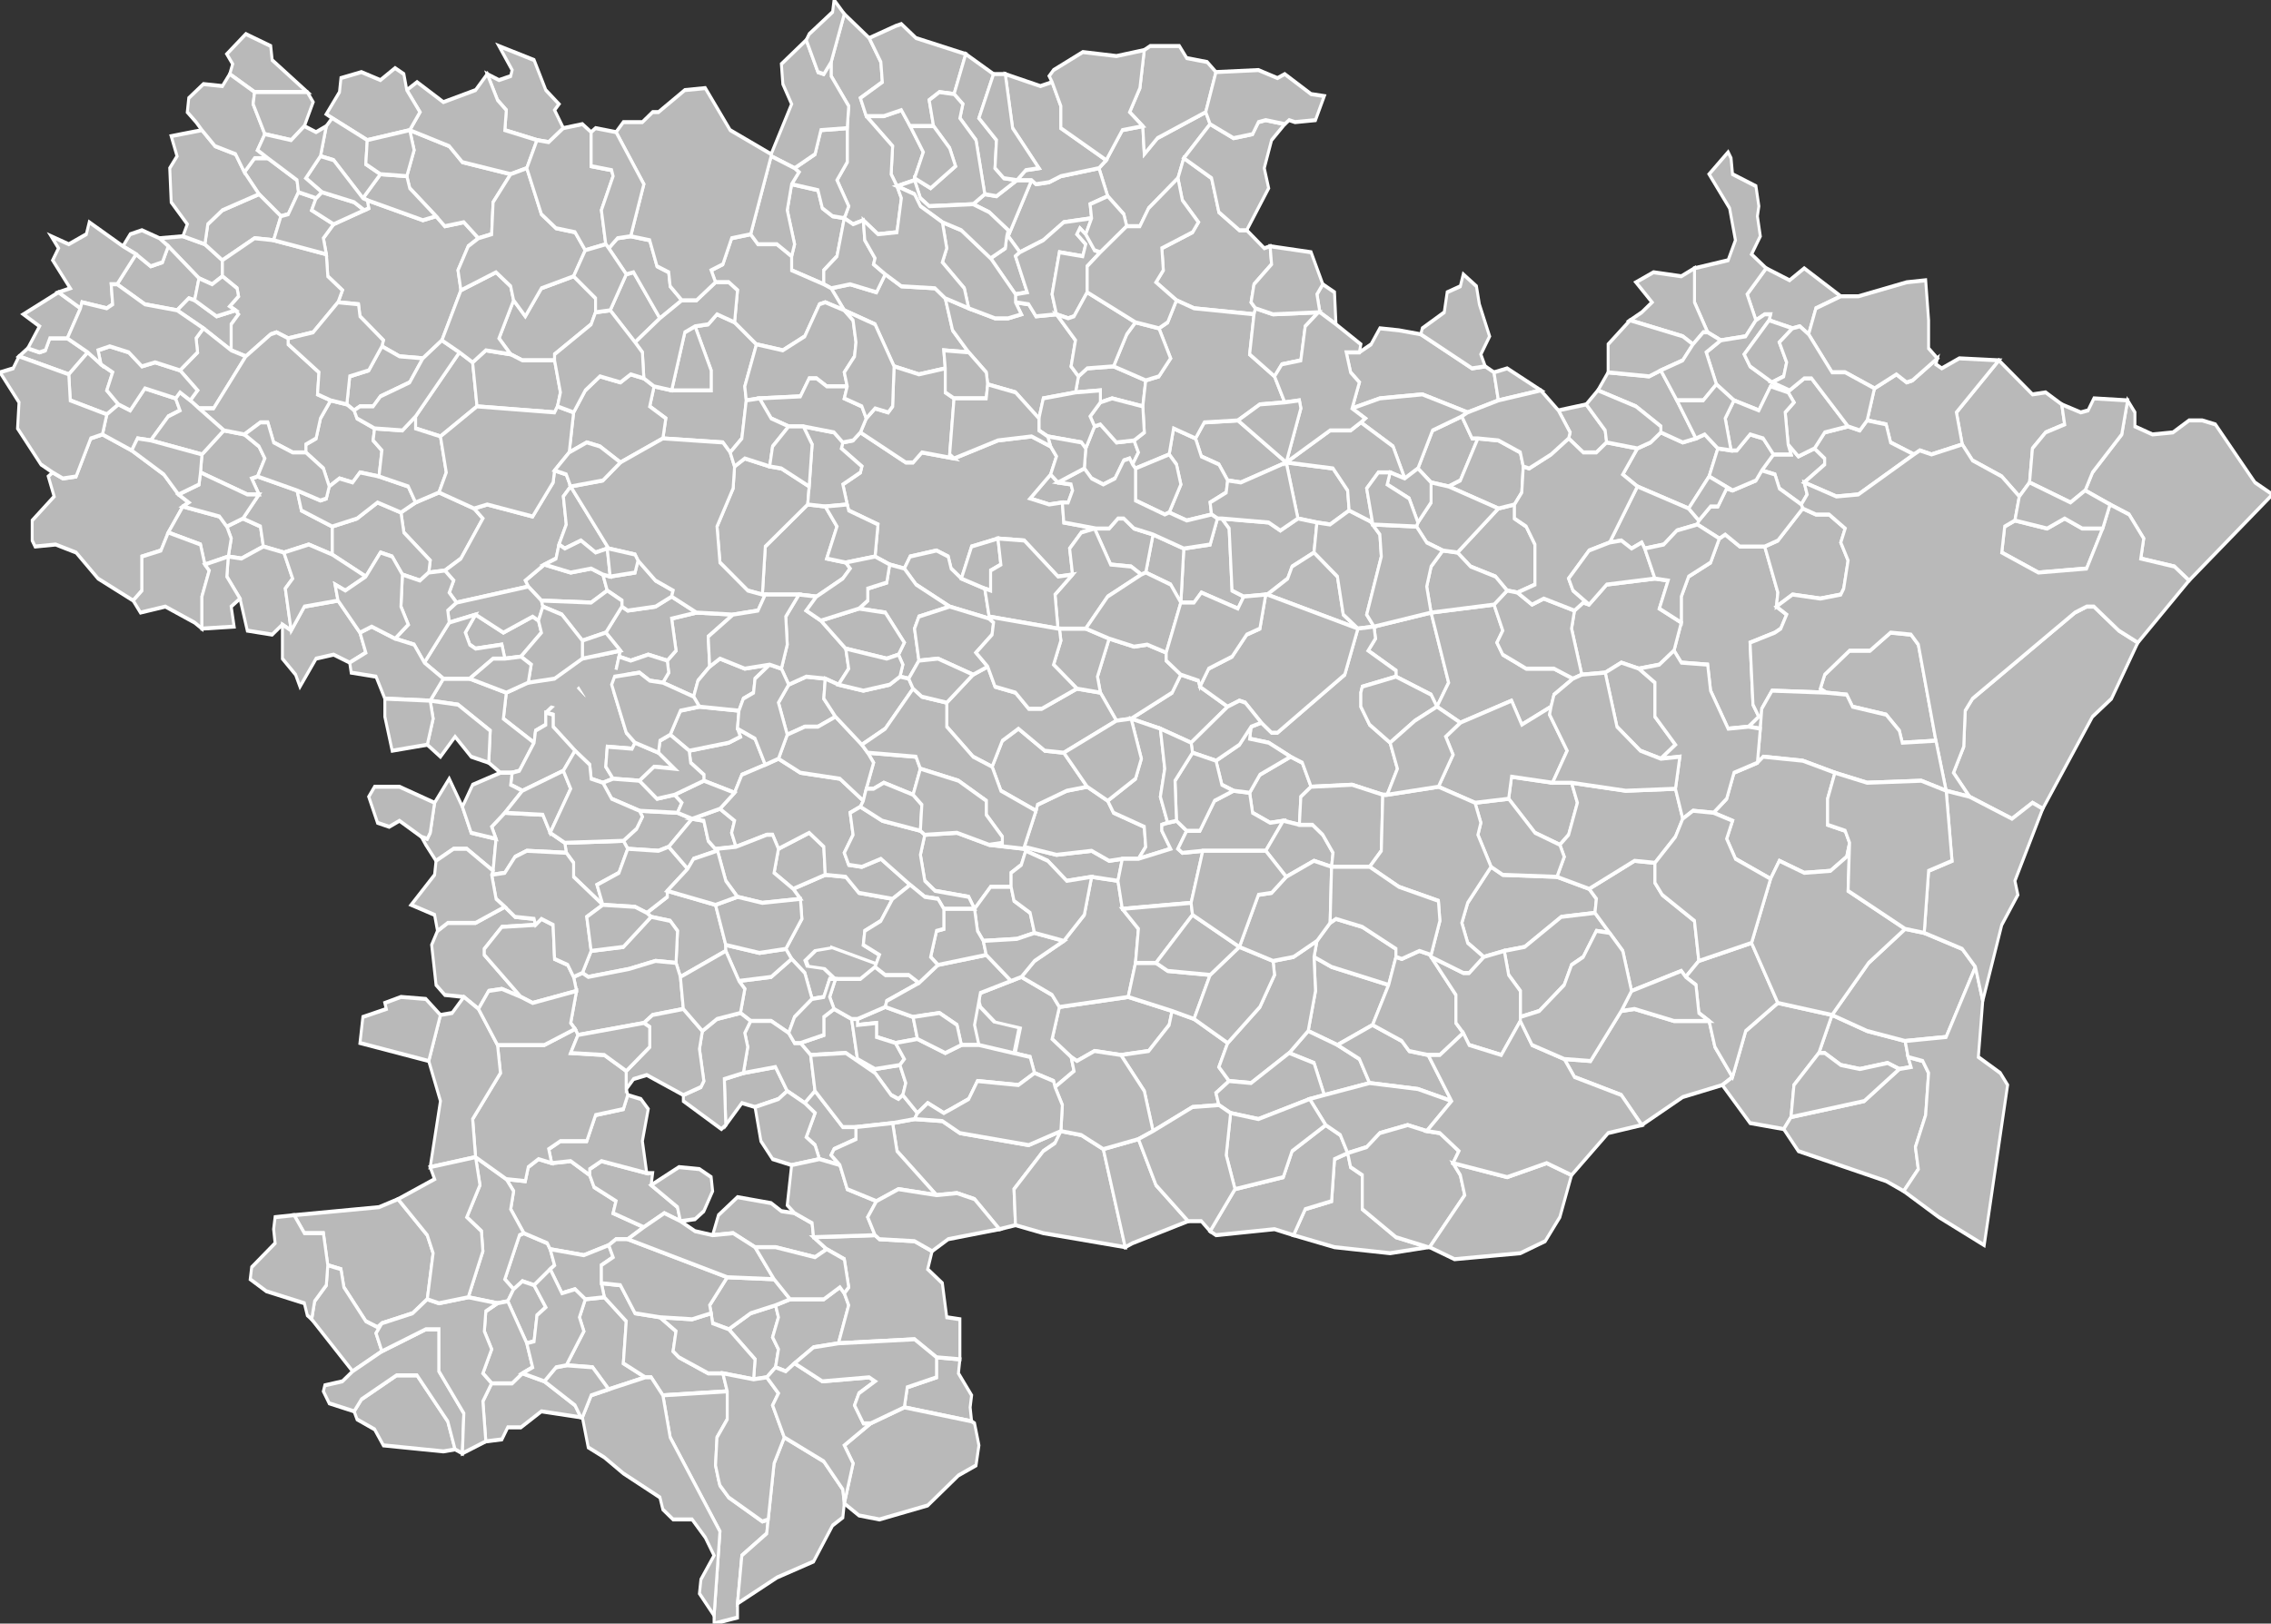 <?xml version="1.0" encoding="UTF-8" standalone="no"?>
<svg xmlns:dc="http://purl.org/dc/elements/1.1/" xmlns:cc="http://creativecommons.org/ns#" xmlns:rdf="http://www.w3.org/1999/02/22-rdf-syntax-ns#" xmlns:svg="http://www.w3.org/2000/svg" xmlns="http://www.w3.org/2000/svg" xmlns:sodipodi="http://sodipodi.sourceforge.net/DTD/sodipodi-0.dtd" xmlns:inkscape="http://www.inkscape.org/namespaces/inkscape" width="1000" height="715" viewBox="1.688 42.649 1.552 0.811" preserveAspectRatio="none" version="1.1" id="svg2" inkscape:version="0.48.4 r9939" sodipodi:docname="Blank_Map_of_Aude_Department,_France,_with_Communes.svg">
  <rect x="1.688" y="42.649" width="1.552" height="0.811" fill="#333333" stroke="none"/>
  <defs id="defs450"/>
  <sodipodi:namedview pagecolor="#ffffff" bordercolor="#666666" borderopacity="1" objecttolerance="10" gridtolerance="10" guidetolerance="10" inkscape:pageopacity="0" inkscape:pageshadow="2" inkscape:window-width="1863" inkscape:window-height="1056" id="namedview448" showgrid="false" inkscape:zoom="0.616" inkscape:cx="784.76329" inkscape:cy="293.60784" inkscape:window-x="57" inkscape:window-y="24" inkscape:window-maximized="1" inkscape:current-layer="g8"/>
  <style type="text/css" id="style4">

.communes { 
	fill           : #b9b9b9;
	fill-opacity   : 1;
	stroke         : white;
	stroke-opacity : 1;
	stroke-width   : 0.002;
}

</style>
  <g transform="translate(0,43.46) scale(1,-1) translate(0,-42.649)" id="g6">
    <g class="communes" id="g8">
      <polygon id="11001 AIGUES-VIVES" points="2.567,43.229 2.536,43.219 2.527,43.22 2.521,43.228 2.509,43.232 2.505,43.241 2.511,43.249 2.534,43.25 2.567,43.229"/>
      <polygon id="11002 AIROUX" points="1.88,43.352 1.865,43.363 1.855,43.374 1.862,43.381 1.871,43.381 1.891,43.37 1.892,43.364 1.885,43.353 1.88,43.352"/>
      <polygon id="11003 AJAC" points="2.145,43.037 2.138,43.035 2.117,43.036 2.114,43.04 2.123,43.046 2.127,43.052 2.125,43.055 2.151,43.054 2.161,43.051 2.145,43.037"/>
      <polygon id="11004 ALAIGNE" points="2.1,43.069 2.092,43.071 2.091,43.078 2.081,43.085 2.066,43.097 2.066,43.103 2.061,43.104 2.071,43.111 2.073,43.117 2.075,43.12 2.079,43.12 2.088,43.113 2.098,43.119 2.106,43.118 2.116,43.094 2.122,43.089 2.12,43.086 2.103,43.087 2.102,43.077 2.107,43.071 2.1,43.069"/>
      <polygon id="11005 ALAIRAC" points="2.246,43.162 2.234,43.163 2.211,43.163 2.209,43.163 2.211,43.187 2.24,43.208 2.252,43.207 2.26,43.197 2.253,43.181 2.266,43.179 2.269,43.176 2.264,43.171 2.246,43.162"/>
      <polygon id="11006 ALBAS" points="2.702,42.982 2.691,42.989 2.687,42.999 2.691,43.009 2.707,43.027 2.715,43.023 2.752,43.022 2.774,43.016 2.779,43.011 2.778,43.004 2.755,43.002 2.73,42.987 2.716,42.985 2.702,42.982"/>
      <polygon id="11007 ALBIERES" points="2.454,42.933 2.436,42.935 2.424,42.93 2.42,42.932 2.407,42.941 2.412,42.957 2.459,42.962 2.489,42.955 2.487,42.948 2.473,42.935 2.454,42.933"/>
      <polygon id="11008 ALET-LES-BAINS" points="2.243,42.961 2.238,42.974 2.229,42.981 2.225,42.986 2.236,43.001 2.235,43.011 2.23,43.016 2.252,43.023 2.266,43.022 2.275,43.014 2.298,43.011 2.29,43 2.279,42.995 2.278,42.988 2.289,42.983 2.286,42.977 2.276,42.971 2.259,42.971 2.255,42.971 2.251,42.962 2.243,42.961"/>
      <polygon id="11009 ALZONNE" points="2.187,43.234 2.182,43.239 2.141,43.241 2.143,43.251 2.132,43.257 2.135,43.267 2.147,43.265 2.174,43.265 2.174,43.275 2.163,43.297 2.172,43.298 2.178,43.303 2.19,43.299 2.205,43.288 2.197,43.267 2.198,43.26 2.195,43.241 2.187,43.234"/>
      <polygon id="11010 ANTUGNAC" points="2.227,42.944 2.215,42.95 2.201,42.95 2.194,42.954 2.197,42.966 2.193,42.97 2.215,42.972 2.229,42.981 2.238,42.974 2.243,42.961 2.231,42.952 2.227,42.944"/>
      <polygon id="11011 ARAGON" points="2.334,43.276 2.316,43.273 2.299,43.277 2.286,43.298 2.265,43.305 2.265,43.305 2.256,43.316 2.269,43.318 2.287,43.314 2.293,43.323 2.304,43.317 2.327,43.316 2.334,43.311 2.339,43.295 2.35,43.284 2.333,43.285 2.334,43.276"/>
      <polygon id="11012 ARGELIERS" points="2.924,43.293 2.918,43.297 2.913,43.296 2.897,43.3 2.898,43.303 2.894,43.303 2.888,43.3 2.882,43.313 2.895,43.326 2.911,43.32 2.921,43.326 2.946,43.312 2.929,43.306 2.924,43.293"/>
      <polygon id="11013 ARGENS-MINERVOIS" points="2.786,43.239 2.779,43.234 2.77,43.234 2.76,43.241 2.761,43.244 2.753,43.255 2.772,43.258 2.785,43.245 2.786,43.239"/>
      <polygon id="11014 ARMISSAN" points="3.125,43.196 3.114,43.176 3.081,43.174 3.056,43.184 3.058,43.197 3.065,43.2 3.087,43.196 3.099,43.201 3.111,43.196 3.125,43.196"/>
      <polygon id="11015 ARQUES" points="2.409,42.917 2.408,42.92 2.395,42.924 2.392,42.932 2.357,42.938 2.354,42.948 2.358,42.964 2.379,42.97 2.386,42.972 2.407,42.963 2.412,42.957 2.407,42.941 2.42,42.932 2.422,42.925 2.409,42.917"/>
      <polygon id="11016 ARQUETTES-EN-VAL" points="2.502,43.089 2.481,43.096 2.461,43.101 2.489,43.114 2.495,43.123 2.507,43.12 2.508,43.117 2.527,43.107 2.502,43.089"/>
      <polygon id="11017 ARTIGUES" points="2.203,42.771 2.204,42.781 2.186,42.796 2.201,42.804 2.218,42.808 2.22,42.802 2.216,42.792 2.22,42.786 2.218,42.777 2.212,42.772 2.203,42.771"/>
      <polygon id="11018 ARZENS" points="2.209,43.163 2.199,43.165 2.18,43.179 2.178,43.197 2.189,43.216 2.19,43.227 2.197,43.231 2.214,43.227 2.222,43.226 2.241,43.217 2.24,43.208 2.211,43.187 2.209,43.163"/>
      <polygon id="11019 AUNAT" points="2.104,42.766 2.093,42.777 2.075,42.778 2.087,42.795 2.084,42.802 2.088,42.811 2.101,42.812 2.116,42.8 2.114,42.779 2.129,42.772 2.104,42.766"/>
      <polygon id="11020 AURIAC" points="2.476,42.895 2.47,42.915 2.454,42.933 2.473,42.935 2.487,42.948 2.489,42.955 2.504,42.951 2.527,42.939 2.521,42.927 2.528,42.92 2.519,42.914 2.521,42.908 2.503,42.907 2.476,42.895"/>
      <polygon id="11021 AXAT" points="2.231,42.779 2.225,42.775 2.218,42.777 2.22,42.786 2.216,42.792 2.22,42.802 2.218,42.808 2.228,42.811 2.251,42.811 2.262,42.817 2.265,42.814 2.268,42.808 2.261,42.789 2.244,42.787 2.231,42.779"/>
      <polygon id="11022 AZILLE" points="2.691,43.254 2.66,43.263 2.631,43.261 2.612,43.256 2.617,43.269 2.611,43.274 2.608,43.284 2.617,43.284 2.625,43.288 2.631,43.296 2.644,43.295 2.659,43.293 2.694,43.276 2.703,43.277 2.709,43.274 2.712,43.26 2.691,43.254"/>
      <polygon id="11023 BADENS" points="2.516,43.203 2.499,43.2 2.487,43.204 2.495,43.218 2.492,43.228 2.487,43.233 2.49,43.246 2.505,43.241 2.509,43.232 2.521,43.228 2.527,43.22 2.526,43.214 2.515,43.209 2.516,43.203"/>
      <polygon id="11024 BAGES" points="3.011,43.09 2.988,43.089 2.986,43.095 2.977,43.103 2.954,43.107 2.95,43.113 2.936,43.114 2.932,43.116 2.935,43.123 2.952,43.135 2.966,43.135 2.98,43.144 2.994,43.143 2.999,43.138 3.011,43.09"/>
      <polygon id="11025 BAGNOLES" points="2.469,43.257 2.448,43.261 2.44,43.259 2.44,43.265 2.423,43.264 2.425,43.272 2.431,43.276 2.449,43.277 2.471,43.27 2.469,43.257"/>
      <polygon id="11026 BARAIGNE" points="1.84,43.322 1.833,43.318 1.824,43.321 1.803,43.337 1.797,43.341 1.813,43.342 1.828,43.338 1.84,43.33 1.84,43.322"/>
      <polygon id="11027 BARBAIRA" points="2.538,43.162 2.534,43.156 2.509,43.164 2.504,43.159 2.495,43.159 2.497,43.186 2.515,43.188 2.52,43.201 2.523,43.201 2.528,43.196 2.53,43.165 2.538,43.162"/>
      <polygon id="11028 BELCAIRE" points="1.949,42.799 1.946,42.797 1.938,42.8 1.923,42.817 1.921,42.826 1.912,42.828 1.909,42.844 1.896,42.844 1.889,42.853 1.947,42.857 1.96,42.861 1.98,42.843 1.984,42.834 1.98,42.811 1.97,42.804 1.949,42.799"/>
      <polygon id="11029 BELCASTEL-ET-BUC" points="2.354,43.006 2.35,43.012 2.327,43.015 2.32,43.02 2.317,43.033 2.32,43.043 2.342,43.044 2.364,43.038 2.388,43.036 2.389,43.035 2.386,43.028 2.379,43.024 2.379,43.017 2.365,43.017 2.354,43.006"/>
      <polygon id="11030 BELFLOU" points="1.809,43.305 1.787,43.308 1.768,43.318 1.781,43.333 1.791,43.327 1.795,43.328 1.799,43.329 1.803,43.337 1.824,43.321 1.821,43.31 1.817,43.311 1.809,43.305"/>
      <polygon id="11031 BELFORT-SUR-REBENTY" points="2.039,42.816 2.033,42.821 2.043,42.843 2.046,42.844 2.062,42.839 2.064,42.836 2.067,42.828 2.064,42.826 2.053,42.818 2.045,42.82 2.039,42.816"/>
      <polygon id="11032 BELLEGARDE-DU-RAZES" points="2.053,43.089 2.032,43.101 2.034,43.114 2.049,43.119 2.067,43.121 2.066,43.119 2.073,43.117 2.071,43.111 2.061,43.104 2.061,43.098 2.054,43.095 2.053,43.089"/>
      <polygon id="11033 BELPECH" points="1.779,43.16 1.755,43.171 1.74,43.184 1.726,43.188 1.712,43.187 1.71,43.19 1.71,43.2 1.725,43.212 1.721,43.222 1.724,43.224 1.731,43.221 1.74,43.222 1.75,43.241 1.758,43.243 1.778,43.235 1.8,43.223 1.81,43.213 1.817,43.209 1.813,43.207 1.803,43.194 1.798,43.185 1.785,43.182 1.785,43.165 1.779,43.16"/>
      <polygon id="11034 BELVEZE-DU-RAZES" points="2.106,43.118 2.098,43.119 2.088,43.113 2.079,43.12 2.075,43.12 2.073,43.117 2.066,43.119 2.067,43.121 2.086,43.131 2.112,43.135 2.111,43.132 2.108,43.122 2.106,43.118"/>
      <polygon id="11035 BELVIANES-ET-CAVIRAC" points="2.253,42.836 2.245,42.832 2.218,42.837 2.204,42.837 2.189,42.844 2.175,42.843 2.179,42.853 2.192,42.862 2.215,42.859 2.222,42.855 2.231,42.854 2.243,42.849 2.244,42.842 2.253,42.836"/>
      <polygon id="11036 BELVIS" points="2.104,42.838 2.087,42.833 2.064,42.836 2.062,42.839 2.046,42.844 2.037,42.856 2.039,42.865 2.034,42.871 2.047,42.87 2.049,42.877 2.056,42.881 2.065,42.879 2.078,42.88 2.091,42.873 2.094,42.867 2.109,42.86 2.107,42.854 2.128,42.847 2.117,42.841 2.109,42.841 2.104,42.838"/>
      <polygon id="11037 BERRIAC" points="2.414,43.209 2.405,43.208 2.392,43.211 2.406,43.223 2.411,43.219 2.42,43.218 2.421,43.215 2.418,43.209 2.414,43.209"/>
      <polygon id="11038 BESSEDE-DE-SAULT" points="2.141,42.763 2.133,42.772 2.129,42.772 2.114,42.779 2.116,42.8 2.101,42.812 2.099,42.819 2.112,42.818 2.122,42.804 2.139,42.802 2.15,42.795 2.148,42.785 2.152,42.782 2.172,42.774 2.182,42.774 2.185,42.765 2.141,42.763"/>
      <polygon id="11039 LA BEZOLE" points="2.1,43.008 2.08,43.022 2.08,43.029 2.075,43.034 2.074,43.039 2.114,43.04 2.117,43.036 2.111,43.024 2.096,43.018 2.1,43.008"/>
      <polygon id="11040 BIZANET" points="2.883,43.097 2.869,43.096 2.857,43.115 2.855,43.128 2.837,43.129 2.832,43.135 2.837,43.149 2.837,43.162 2.842,43.172 2.857,43.179 2.863,43.191 2.867,43.193 2.877,43.187 2.894,43.187 2.903,43.164 2.902,43.157 2.909,43.153 2.905,43.146 2.901,43.144 2.884,43.139 2.886,43.108 2.89,43.102 2.883,43.097"/>
      <polygon id="11041 BIZE-MINERVOIS" points="2.864,43.29 2.855,43.294 2.846,43.309 2.846,43.326 2.869,43.33 2.874,43.34 2.87,43.356 2.856,43.373 2.869,43.384 2.871,43.381 2.872,43.373 2.888,43.367 2.89,43.357 2.889,43.352 2.891,43.342 2.885,43.333 2.895,43.326 2.882,43.313 2.888,43.3 2.881,43.292 2.864,43.29"/>
      <polygon id="11042 BLOMAC" points="2.61,43.205 2.597,43.198 2.588,43.199 2.575,43.201 2.567,43.229 2.599,43.226 2.609,43.215 2.61,43.205"/>
      <polygon id="11043 BOUILHONNAC" points="2.462,43.228 2.46,43.231 2.456,43.23 2.45,43.221 2.442,43.218 2.434,43.221 2.429,43.226 2.43,43.236 2.436,43.247 2.44,43.248 2.451,43.239 2.463,43.24 2.466,43.234 2.462,43.228"/>
      <polygon id="11044 BOUISSE" points="2.412,42.957 2.407,42.963 2.386,42.972 2.395,42.98 2.415,42.99 2.429,43.003 2.434,43.022 2.452,43.02 2.455,43.006 2.466,42.996 2.464,42.979 2.459,42.962 2.412,42.957"/>
      <polygon id="11045 BOURIEGE" points="2.153,42.972 2.15,42.979 2.151,42.995 2.146,43 2.133,43.002 2.13,43.004 2.144,43.012 2.144,43.015 2.177,43.008 2.184,42.988 2.184,42.985 2.153,42.972"/>
      <polygon id="11046 BOURIGEOLE" points="2.15,42.979 2.136,42.98 2.118,42.976 2.09,42.972 2.086,42.974 2.092,42.985 2.114,42.987 2.133,43.002 2.146,43 2.151,42.995 2.15,42.979"/>
      <polygon id="11047 LE BOUSQUET" points="2.176,42.649 2.176,42.653 2.176,42.653 2.18,42.695 2.146,42.742 2.141,42.763 2.185,42.765 2.185,42.751 2.178,42.742 2.177,42.728 2.179,42.721 2.18,42.718 2.186,42.712 2.209,42.7 2.213,42.701 2.212,42.694 2.195,42.683 2.192,42.659 2.192,42.652 2.176,42.649"/>
      <polygon id="11048 BOUTENAC" points="2.769,43.123 2.762,43.146 2.764,43.155 2.77,43.159 2.774,43.158 2.786,43.168 2.819,43.171 2.828,43.17 2.822,43.156 2.837,43.149 2.832,43.135 2.822,43.128 2.808,43.126 2.796,43.129 2.785,43.124 2.769,43.123"/>
      <polygon id="11049 BRAM" points="2.112,43.229 2.098,43.237 2.089,43.239 2.077,43.234 2.08,43.254 2.088,43.265 2.098,43.272 2.112,43.269 2.119,43.273 2.128,43.271 2.135,43.267 2.132,43.257 2.143,43.251 2.141,43.241 2.112,43.229"/>
      <path style="stroke-width:1.507" d="m 284.469,473.406 -5.812,1.438 -3.406,4.875 0.75,2.938 5.594,1.188 3.344,4.656 -2.375,14 2.188,14.125 2.312,0.062 -0.875,5.594 12.781,-8.031 9.031,1 4.844,3.438 0.469,5.938 -3.406,8.375 -4.406,4.031 -6.031,0.469 6.188,5.031 7.812,1.062 2.5,-8.719 8.531,-7.625 14.844,2.406 4.438,4.094 5.812,0.781 -3.531,-4.125 2.375,-16.938 -8.594,-2.969 -5.062,-7.75 L 332,487.875 l -5.656,-2.094 -6.812,9.656 -2.344,1.344 -16.625,-11.875 -0.25,-3 -15.844,-8.5 z" transform="matrix(0.002,0,0,-0.001,1.688,43.46)" id="11304 QUILLAN" inkscape:connector-curvature="0"/>
      <polygon id="11051 BREZILHAC" points="2.103,43.165 2.092,43.159 2.058,43.16 2.049,43.167 2.047,43.17 2.06,43.178 2.078,43.174 2.092,43.176 2.1,43.173 2.103,43.165"/>
      <polygon id="11052 BROUSSES-ET-VILLARET" points="2.251,43.318 2.229,43.325 2.229,43.332 2.231,43.338 2.226,43.355 2.229,43.368 2.247,43.365 2.25,43.356 2.257,43.352 2.265,43.351 2.26,43.332 2.251,43.325 2.251,43.318"/>
      <polygon id="11053 BRUGAIROLLES" points="2.162,43.112 2.141,43.119 2.145,43.124 2.144,43.13 2.15,43.135 2.147,43.151 2.164,43.154 2.189,43.153 2.172,43.142 2.173,43.127 2.165,43.12 2.162,43.112"/>
      <polygon id="11054 LES BRUNELS" points="2.073,43.396 2.063,43.389 2.055,43.39 2.033,43.395 2.034,43.405 2.028,43.41 2.021,43.423 2.029,43.42 2.037,43.422 2.038,43.425 2.029,43.437 2.053,43.43 2.061,43.415 2.07,43.408 2.067,43.405 2.073,43.396"/>
      <polygon id="11055 BUGARACH" points="2.371,42.846 2.354,42.861 2.342,42.864 2.328,42.863 2.301,42.885 2.298,42.899 2.313,42.901 2.332,42.9 2.344,42.894 2.391,42.888 2.413,42.895 2.409,42.889 2.401,42.885 2.381,42.866 2.382,42.848 2.371,42.846"/>
      <polygon id="11056 CABRESPINE" points="2.458,43.347 2.456,43.353 2.445,43.362 2.439,43.376 2.444,43.38 2.455,43.395 2.469,43.397 2.47,43.383 2.479,43.391 2.512,43.404 2.515,43.398 2.497,43.381 2.493,43.371 2.473,43.356 2.467,43.347 2.458,43.347"/>
      <polygon id="11057 CAHUZAC" points="1.868,43.187 1.853,43.181 1.844,43.182 1.846,43.191 1.843,43.197 1.854,43.201 1.866,43.197 1.868,43.187"/>
      <polygon id="11058 CAILHAU" points="2.144,43.13 2.131,43.133 2.119,43.13 2.111,43.132 2.112,43.135 2.102,43.144 2.113,43.157 2.117,43.155 2.136,43.157 2.147,43.162 2.164,43.154 2.147,43.151 2.15,43.135 2.144,43.13"/>
      <polygon id="11059 CAILHAVEL" points="2.147,43.162 2.136,43.157 2.117,43.155 2.113,43.157 2.113,43.16 2.103,43.165 2.1,43.173 2.105,43.172 2.122,43.174 2.124,43.18 2.136,43.17 2.148,43.165 2.147,43.162"/>
      <polygon id="11060 CAILLA" points="2.186,42.796 2.175,42.799 2.174,42.804 2.173,42.808 2.185,42.822 2.217,42.821 2.228,42.811 2.218,42.808 2.201,42.804 2.186,42.796"/>
      <polygon id="11061 CAMBIEURE" points="2.141,43.119 2.132,43.12 2.125,43.124 2.108,43.122 2.111,43.132 2.119,43.13 2.131,43.133 2.144,43.13 2.145,43.124 2.141,43.119"/>
      <polygon id="11062 CAMPAGNA-DE-SAULT" points="2.02,42.74 2.018,42.76 2.024,42.769 2.038,42.769 2.045,42.774 2.06,42.77 2.081,42.758 2.085,42.752 2.058,42.755 2.044,42.747 2.035,42.747 2.031,42.741 2.02,42.74"/>
      <polygon id="11063 CAMPAGNE-SUR-AUDE" points="2.184,42.898 2.183,42.921 2.196,42.924 2.218,42.927 2.226,42.915 2.22,42.911 2.204,42.907 2.195,42.909 2.184,42.898"/>
      <polygon id="11064 CAMPLONG-D'AUDE" points="2.67,43.107 2.666,43.113 2.642,43.122 2.642,43.125 2.623,43.135 2.628,43.141 2.627,43.147 2.666,43.154 2.678,43.119 2.67,43.107"/>
      <polygon id="11065 CAMPS-SUR-L'AGLY" points="2.457,42.837 2.401,42.844 2.382,42.848 2.381,42.866 2.401,42.885 2.409,42.889 2.413,42.895 2.427,42.893 2.442,42.886 2.457,42.837"/>
      <polygon id="11066 CAMURAC" points="1.929,42.775 1.901,42.801 1.903,42.81 1.911,42.818 1.912,42.828 1.921,42.826 1.923,42.817 1.938,42.8 1.946,42.797 1.949,42.799 1.945,42.794 1.949,42.785 1.929,42.775"/>
      <polygon id="11067 CANET" points="2.842,43.206 2.807,43.217 2.797,43.223 2.807,43.236 2.816,43.239 2.823,43.244 2.838,43.239 2.847,43.241 2.853,43.243 2.862,43.236 2.856,43.222 2.842,43.206"/>
      <polygon id="11068 CAPENDU" points="2.538,43.162 2.53,43.165 2.528,43.196 2.523,43.201 2.555,43.199 2.563,43.195 2.575,43.201 2.588,43.199 2.586,43.184 2.571,43.177 2.568,43.171 2.554,43.163 2.553,43.163 2.538,43.162"/>
      <polygon id="11069 CARCASSONNE" points="2.345,43.171 2.338,43.176 2.336,43.182 2.328,43.185 2.31,43.182 2.306,43.176 2.296,43.178 2.286,43.182 2.288,43.198 2.268,43.205 2.267,43.208 2.264,43.218 2.276,43.224 2.277,43.227 2.263,43.236 2.264,43.239 2.271,43.24 2.276,43.244 2.307,43.229 2.312,43.229 2.318,43.234 2.34,43.231 2.37,43.24 2.393,43.242 2.406,43.237 2.41,43.232 2.406,43.223 2.392,43.211 2.405,43.208 2.414,43.209 2.415,43.199 2.437,43.196 2.436,43.196 2.427,43.194 2.419,43.186 2.421,43.173 2.411,43.172 2.388,43.19 2.37,43.191 2.352,43.187 2.345,43.171"/>
      <polygon id="11070 CARLIPA" points="2.122,43.289 2.105,43.305 2.116,43.323 2.121,43.324 2.139,43.301 2.122,43.289"/>
      <polygon id="11071 CASCASTEL-DES-CORBIERES" points="2.727,42.952 2.727,42.965 2.719,42.973 2.716,42.985 2.73,42.987 2.755,43.002 2.778,43.004 2.788,42.994 2.779,42.995 2.77,42.982 2.762,42.978 2.757,42.968 2.74,42.955 2.727,42.952"/>
      <polygon id="11072 LA CASSAIGNE" points="1.981,43.174 1.982,43.18 1.964,43.194 1.962,43.204 1.972,43.209 1.988,43.214 2.012,43.206 2.018,43.201 2.003,43.181 1.992,43.175 1.981,43.174"/>
      <polygon id="11073 CASSAIGNES" points="2.3,42.939 2.287,42.942 2.287,42.949 2.274,42.948 2.274,42.951 2.293,42.957 2.312,42.952 2.315,42.941 2.3,42.939"/>
      <polygon id="11074 LES CASSES" points="1.898,43.414 1.862,43.414 1.845,43.423 1.847,43.428 1.843,43.433 1.856,43.443 1.873,43.437 1.874,43.43 1.898,43.414"/>
      <polygon id="11075 CASTANS" points="2.512,43.404 2.479,43.391 2.47,43.383 2.469,43.397 2.46,43.404 2.467,43.416 2.47,43.435 2.474,43.437 2.494,43.437 2.499,43.431 2.513,43.429 2.519,43.424 2.512,43.404"/>
      <polygon id="11076 CASTELNAUDARY" points="1.977,43.281 1.961,43.282 1.949,43.287 1.95,43.29 1.934,43.302 1.933,43.308 1.919,43.309 1.922,43.315 1.912,43.322 1.911,43.333 1.909,43.341 1.916,43.348 1.937,43.355 1.94,43.356 1.939,43.36 1.977,43.35 1.986,43.352 1.992,43.347 2.005,43.349 2.015,43.341 2.008,43.337 2.001,43.325 2.003,43.315 1.99,43.29 1.977,43.281"/>
      <polygon id="11077 CASTELNAU-D'AUDE" points="2.678,43.217 2.666,43.219 2.657,43.226 2.667,43.245 2.687,43.252 2.694,43.241 2.698,43.241 2.686,43.22 2.678,43.217"/>
      <polygon id="11078 CASTELRENG" points="2.13,43.004 2.122,43.007 2.1,43.008 2.096,43.018 2.111,43.024 2.117,43.036 2.138,43.035 2.145,43.037 2.158,43.026 2.144,43.015 2.144,43.012 2.13,43.004"/>
      <polygon id="11079 CAUDEBRONDE" points="2.301,43.367 2.297,43.373 2.298,43.387 2.28,43.402 2.292,43.402 2.304,43.405 2.31,43.397 2.319,43.384 2.313,43.371 2.313,43.37 2.301,43.367"/>
      <path d="m 200.094,324.312 -6.125,8.719 -6.156,-5.219 -15.562,2.406 -3.875,3.312 4.594,3.281 4,7.406 -1.25,2.531 15.156,6.75 6.906,-10.812 5.469,13 4.344,-9.969 12.625,-5.688 -5.156,-3.75 -8.094,-3.031 -6.875,-8.938 z" transform="matrix(0.002,0,0,-0.001,1.688,43.46)" id="11080 VAL-DE-LAMBRONNE" inkscape:connector-curvature="0"/>
      <polygon id="11081 CAUNES-MINERVOIS" points="2.545,43.303 2.504,43.306 2.492,43.31 2.478,43.319 2.483,43.325 2.482,43.336 2.503,43.344 2.507,43.349 2.496,43.36 2.493,43.371 2.497,43.381 2.516,43.371 2.521,43.354 2.535,43.345 2.54,43.345 2.552,43.336 2.556,43.337 2.557,43.328 2.545,43.318 2.543,43.309 2.546,43.306 2.545,43.303"/>
      <polygon id="11082 CAUNETTE-SUR-LAUQUET" points="2.434,43.022 2.417,43.02 2.404,43.03 2.389,43.035 2.388,43.036 2.388,43.037 2.41,43.033 2.434,43.035 2.446,43.03 2.455,43.031 2.452,43.02 2.434,43.022"/>
      <polygon id="11083 CAUNETTES-EN-VAL" points="2.576,43.048 2.565,43.05 2.556,43.049 2.544,43.054 2.542,43.064 2.549,43.073 2.57,43.082 2.578,43.079 2.584,43.067 2.577,43.062 2.576,43.048"/>
      <polygon id="11084 CAUX-ET-SAUZENS" points="2.252,43.207 2.24,43.208 2.241,43.217 2.243,43.238 2.237,43.247 2.258,43.244 2.264,43.239 2.263,43.236 2.277,43.227 2.276,43.224 2.264,43.218 2.267,43.208 2.252,43.207"/>
      <polygon id="11085 CAVANAC" points="2.364,43.151 2.337,43.157 2.314,43.168 2.306,43.176 2.31,43.182 2.328,43.185 2.336,43.182 2.338,43.176 2.345,43.171 2.361,43.166 2.364,43.152 2.364,43.151"/>
      <polygon id="11086 CAVES" points="2.986,42.926 2.978,42.929 2.959,42.926 2.946,42.928 2.935,42.934 2.931,42.934 2.94,42.953 2.964,42.945 2.99,42.94 2.992,42.932 2.994,42.927 2.986,42.926"/>
      <polygon id="11087 CAZALRENOUX" points="1.981,43.174 1.975,43.17 1.963,43.173 1.956,43.182 1.948,43.184 1.938,43.172 1.915,43.183 1.915,43.197 1.932,43.201 1.946,43.209 1.962,43.204 1.964,43.194 1.982,43.18 1.981,43.174"/>
      <polygon id="11088 CAZILHAC" points="2.37,43.191 2.372,43.178 2.365,43.175 2.365,43.165 2.361,43.166 2.345,43.171 2.352,43.187 2.37,43.191"/>
      <polygon id="11089 CENNE-MONESTIES" points="2.139,43.301 2.121,43.324 2.116,43.323 2.104,43.336 2.11,43.341 2.119,43.342 2.132,43.34 2.137,43.327 2.145,43.324 2.146,43.317 2.154,43.31 2.139,43.301"/>
      <polygon id="11090 CEPIE" points="2.226,43.093 2.22,43.109 2.227,43.118 2.239,43.122 2.252,43.121 2.251,43.111 2.259,43.102 2.247,43.097 2.238,43.097 2.226,43.093"/>
      <polygon id="11091 CHALABRE" points="2.015,42.956 2.005,42.962 1.992,42.963 1.986,42.968 1.983,42.988 1.987,42.995 1.994,42.999 2.013,42.999 2.033,43.007 2.04,43.002 2.053,43.001 2.054,42.998 2.031,42.997 2.019,42.986 2.019,42.983 2.044,42.962 2.031,42.966 2.022,42.965 2.015,42.956"/>
      <polygon id="11092 CITOU" points="2.54,43.345 2.535,43.345 2.521,43.354 2.516,43.371 2.497,43.381 2.515,43.398 2.531,43.391 2.544,43.393 2.548,43.399 2.553,43.4 2.566,43.398 2.557,43.39 2.552,43.376 2.555,43.366 2.54,43.345"/>
      <polygon id="11093 LE CLAT" points="2.203,42.771 2.182,42.774 2.172,42.774 2.152,42.782 2.148,42.785 2.15,42.795 2.139,42.802 2.161,42.801 2.174,42.804 2.175,42.799 2.186,42.796 2.204,42.781 2.203,42.771"/>
      <polygon id="11094 CLERMONT-SUR-LAUQUET" points="2.455,43.031 2.446,43.03 2.434,43.035 2.41,43.033 2.388,43.037 2.396,43.055 2.397,43.058 2.417,43.065 2.431,43.067 2.445,43.06 2.449,43.054 2.47,43.047 2.471,43.037 2.466,43.031 2.455,43.031"/>
      <polygon id="11095 COMIGNE" points="2.616,43.146 2.554,43.163 2.568,43.171 2.571,43.177 2.586,43.184 2.602,43.172 2.606,43.153 2.616,43.146"/>
      <polygon id="11096 COMUS" points="1.901,42.801 1.898,42.803 1.896,42.809 1.87,42.815 1.859,42.821 1.86,42.827 1.876,42.839 1.875,42.846 1.876,42.852 1.889,42.853 1.896,42.844 1.909,42.844 1.912,42.828 1.911,42.818 1.903,42.81 1.901,42.801"/>
      <polygon id="11097 CONILHAC-DE-LA-MONTAGNE" points="2.193,42.97 2.184,42.985 2.184,42.988 2.207,42.984 2.225,42.986 2.229,42.981 2.215,42.972 2.193,42.97"/>
      <polygon id="11098 CONILHAC-CORBIERES" points="2.725,43.164 2.718,43.165 2.71,43.172 2.693,43.177 2.684,43.184 2.712,43.206 2.723,43.208 2.723,43.201 2.731,43.197 2.737,43.188 2.737,43.168 2.725,43.164"/>
      <polygon id="11099 CONQUES-SUR-ORBIEL" points="2.398,43.251 2.382,43.264 2.363,43.268 2.362,43.274 2.35,43.284 2.339,43.295 2.334,43.311 2.35,43.306 2.368,43.301 2.377,43.301 2.386,43.303 2.382,43.309 2.391,43.308 2.396,43.302 2.41,43.303 2.423,43.29 2.42,43.277 2.425,43.272 2.423,43.264 2.401,43.261 2.398,43.251"/>
      <polygon id="11100 CORBIERES" points="2.025,43.025 2.007,43.036 1.998,43.036 1.986,43.03 1.979,43.038 1.976,43.042 1.98,43.041 1.982,43.044 1.985,43.059 1.995,43.071 2.004,43.057 2.01,43.044 2.027,43.041 2.025,43.025"/>
      <polygon id="11101 COUDONS" points="2.128,42.847 2.107,42.854 2.109,42.86 2.094,42.867 2.091,42.873 2.091,42.876 2.099,42.88 2.13,42.874 2.134,42.874 2.133,42.868 2.151,42.857 2.153,42.85 2.142,42.854 2.128,42.847"/>
      <polygon id="11102 COUFFOULENS" points="2.309,43.121 2.303,43.122 2.305,43.128 2.302,43.133 2.306,43.139 2.293,43.154 2.275,43.156 2.281,43.16 2.281,43.166 2.294,43.169 2.296,43.178 2.306,43.176 2.314,43.168 2.337,43.157 2.316,43.152 2.313,43.146 2.316,43.13 2.309,43.121"/>
      <polygon id="11103 COUIZA" points="2.305,42.913 2.302,42.911 2.297,42.913 2.286,42.924 2.266,42.934 2.242,42.933 2.235,42.939 2.251,42.943 2.251,42.952 2.258,42.956 2.27,42.951 2.274,42.931 2.286,42.926 2.303,42.928 2.307,42.919 2.305,42.913"/>
      <polygon id="11104 COUNOZOULS" points="2.192,42.659 2.195,42.683 2.212,42.694 2.213,42.701 2.217,42.729 2.224,42.742 2.251,42.73 2.264,42.716 2.265,42.709 2.265,42.709 2.264,42.702 2.257,42.698 2.244,42.68 2.219,42.672 2.192,42.659"/>
      <polygon id="11105 COURNANEL" points="2.23,43.016 2.217,43.024 2.22,43.036 2.241,43.044 2.251,43.037 2.252,43.023 2.23,43.016"/>
      <polygon id="11106 COURSAN" points="3.068,43.212 3.056,43.222 3.036,43.23 3.029,43.238 3.025,43.254 3.054,43.28 3.077,43.263 3.086,43.264 3.097,43.258 3.099,43.248 3.086,43.244 3.077,43.236 3.075,43.219 3.068,43.212"/>
      <polygon id="11107 COURTAULY" points="2.024,43.023 2.025,43.025 2.027,43.041 2.024,43.047 2.033,43.054 2.059,43.053 2.064,43.044 2.074,43.039 2.075,43.034 2.048,43.035 2.04,43.032 2.033,43.024 2.024,43.023"/>
      <polygon id="11108 LA COURTETE" points="2.033,43.131 2.031,43.138 2.013,43.136 2.009,43.138 2.006,43.144 2.013,43.153 2.032,43.144 2.052,43.152 2.056,43.15 2.058,43.144 2.044,43.132 2.033,43.131"/>
      <polygon id="11109 COUSTAUSSA" points="2.303,42.928 2.286,42.926 2.274,42.931 2.27,42.951 2.274,42.951 2.274,42.948 2.287,42.949 2.287,42.942 2.3,42.939 2.306,42.931 2.303,42.928"/>
      <polygon id="11110 COUSTOUGE" points="2.754,43.038 2.737,43.044 2.719,43.061 2.721,43.072 2.749,43.069 2.762,43.069 2.766,43.059 2.76,43.043 2.754,43.038"/>
      <polygon id="11111 CRUSCADES" points="2.812,43.186 2.81,43.189 2.803,43.186 2.796,43.19 2.788,43.189 2.807,43.217 2.842,43.206 2.849,43.2 2.848,43.198 2.834,43.195 2.825,43.188 2.812,43.186"/>
      <polygon id="11112 CUBIERES-SUR-CINOBLE" points="2.457,42.837 2.442,42.886 2.466,42.891 2.478,42.868 2.5,42.85 2.462,42.839 2.457,42.837"/>
      <polygon id="11113 CUCUGNAN" points="2.638,42.834 2.6,42.837 2.572,42.843 2.58,42.856 2.598,42.86 2.6,42.881 2.609,42.884 2.611,42.877 2.619,42.873 2.619,42.856 2.642,42.842 2.664,42.837 2.638,42.834"/>
      <polygon id="11114 CUMIES" points="1.846,43.285 1.827,43.296 1.809,43.305 1.817,43.311 1.821,43.31 1.836,43.302 1.849,43.305 1.851,43.303 1.846,43.298 1.846,43.285"/>
      <polygon id="11115 CUXAC-CABARDES" points="2.301,43.367 2.304,43.361 2.301,43.344 2.288,43.343 2.278,43.35 2.271,43.348 2.265,43.351 2.268,43.357 2.26,43.37 2.267,43.379 2.267,43.396 2.268,43.407 2.256,43.422 2.256,43.429 2.265,43.453 2.282,43.441 2.29,43.429 2.291,43.419 2.276,43.411 2.28,43.402 2.298,43.387 2.297,43.373 2.301,43.367"/>
      <polygon id="11116 CUXAC-D'AUDE" points="3.029,43.238 3.008,43.233 3,43.235 2.996,43.233 2.98,43.239 2.977,43.248 2.964,43.25 2.969,43.266 2.984,43.273 2.991,43.269 2.995,43.27 3.012,43.281 3.011,43.278 3.015,43.276 3.027,43.281 3.054,43.28 3.025,43.254 3.029,43.238"/>
      <polygon id="11117 DAVEJEAN" points="2.602,42.938 2.582,42.945 2.587,42.965 2.586,42.982 2.598,42.977 2.637,42.968 2.626,42.948 2.602,42.938"/>
      <polygon id="11118 DERNACUEILLETTE" points="2.593,42.913 2.586,42.929 2.569,42.934 2.582,42.945 2.602,42.938 2.617,42.931 2.624,42.919 2.593,42.913"/>
      <polygon id="11119 LA DIGNE-D'AMONT" points="2.158,43.026 2.145,43.037 2.161,43.051 2.169,43.05 2.172,43.04 2.178,43.035 2.162,43.031 2.158,43.026"/>
      <polygon id="11120 LA DIGNE-D'AVAL" points="2.178,43.035 2.172,43.04 2.169,43.05 2.161,43.051 2.18,43.056 2.19,43.05 2.188,43.044 2.191,43.037 2.178,43.036 2.178,43.035"/>
      <polygon id="11121 DONAZAC" points="2.125,43.07 2.107,43.071 2.102,43.077 2.103,43.087 2.12,43.086 2.122,43.089 2.138,43.084 2.149,43.076 2.135,43.077 2.125,43.07"/>
      <polygon id="11122 DOUZENS" points="2.616,43.146 2.606,43.153 2.602,43.172 2.586,43.184 2.588,43.199 2.597,43.198 2.61,43.205 2.626,43.199 2.626,43.198 2.631,43.193 2.632,43.182 2.622,43.153 2.627,43.147 2.616,43.146"/>
      <polygon id="11123 DUILHAC-SOUS-PEYREPERTUSE" points="2.559,42.846 2.519,42.843 2.515,42.845 2.532,42.866 2.565,42.872 2.571,42.885 2.594,42.898 2.604,42.893 2.609,42.884 2.609,42.884 2.6,42.881 2.598,42.86 2.58,42.856 2.572,42.843 2.559,42.846"/>
      <polygon id="11124 DURBAN-CORBIERES" points="2.803,42.965 2.797,42.985 2.788,42.994 2.778,43.004 2.779,43.011 2.774,43.016 2.805,43.03 2.819,43.029 2.819,43.019 2.824,43.013 2.846,43 2.849,42.98 2.84,42.972 2.837,42.975 2.803,42.965"/>
      <polygon id="11125 EMBRES-ET-CASTELMAURE" points="2.81,42.898 2.796,42.913 2.764,42.922 2.757,42.931 2.775,42.93 2.796,42.955 2.805,42.956 2.832,42.95 2.856,42.95 2.86,42.937 2.872,42.922 2.865,42.918 2.838,42.912 2.81,42.898"/>
      <polygon id="11126 ESCALES" points="2.712,43.206 2.678,43.217 2.686,43.22 2.698,43.241 2.712,43.24 2.727,43.234 2.729,43.227 2.728,43.214 2.723,43.208 2.712,43.206"/>
      <polygon id="11127 ESCOULOUBRE" points="2.176,42.653 2.166,42.664 2.167,42.671 2.176,42.683 2.17,42.692 2.161,42.701 2.148,42.701 2.141,42.706 2.139,42.712 2.114,42.724 2.101,42.732 2.09,42.737 2.086,42.752 2.092,42.763 2.104,42.766 2.129,42.772 2.133,42.772 2.141,42.763 2.146,42.742 2.18,42.695 2.176,42.653"/>
      <polygon id="11128 ESCUEILLENS-ET-SAINT-JUST-DE-BELENGARD" points="2.038,43.074 2.03,43.074 2.022,43.079 2.023,43.095 2.001,43.108 1.982,43.11 1.991,43.121 2.009,43.121 2.034,43.114 2.032,43.101 2.053,43.089 2.043,43.075 2.038,43.074"/>
      <polygon id="11129 ESPERAZA" points="2.238,42.909 2.226,42.915 2.218,42.927 2.196,42.924 2.199,42.937 2.197,42.944 2.201,42.95 2.215,42.95 2.227,42.944 2.231,42.939 2.235,42.939 2.242,42.933 2.245,42.915 2.238,42.909"/>
      <polygon id="11130 ESPEZEL" points="2.028,42.809 2.008,42.812 2.018,42.835 2.017,42.845 2.007,42.852 2.016,42.868 2.013,42.882 2.034,42.871 2.039,42.865 2.037,42.856 2.046,42.844 2.043,42.843 2.033,42.821 2.039,42.816 2.035,42.81 2.028,42.809"/>
      <polygon id="11131 FA" points="2.181,42.896 2.155,42.91 2.155,42.913 2.167,42.917 2.169,42.92 2.166,42.936 2.168,42.945 2.178,42.951 2.194,42.954 2.201,42.95 2.197,42.944 2.199,42.937 2.196,42.924 2.183,42.921 2.184,42.898 2.181,42.896"/>
      <polygon id="11132 FABREZAN" points="2.748,43.107 2.728,43.098 2.721,43.11 2.686,43.099 2.67,43.107 2.678,43.119 2.666,43.154 2.666,43.154 2.709,43.158 2.715,43.145 2.711,43.139 2.715,43.133 2.731,43.126 2.75,43.126 2.763,43.121 2.75,43.113 2.748,43.107"/>
      <polygon id="11133 FAJAC-EN-VAL" points="2.451,43.1 2.44,43.114 2.438,43.122 2.446,43.141 2.463,43.137 2.472,43.138 2.485,43.134 2.485,43.13 2.495,43.123 2.489,43.114 2.461,43.101 2.451,43.1"/>
      <polygon id="11134 FAJAC-LA-RELENQUE" points="1.735,43.273 1.701,43.282 1.707,43.286 1.715,43.284 1.719,43.285 1.722,43.291 1.734,43.291 1.748,43.284 1.735,43.273"/>
      <polygon id="11135 LA FAJOLLE" points="1.991,42.735 1.95,42.738 1.944,42.746 1.932,42.751 1.93,42.755 1.935,42.761 1.959,42.773 1.973,42.773 1.994,42.75 1.999,42.736 1.991,42.735"/>
      <polygon id="11136 FANJEAUX" points="2,43.159 1.995,43.164 1.998,43.17 1.992,43.175 2.003,43.181 2.018,43.201 2.012,43.206 2.021,43.208 2.052,43.202 2.066,43.219 2.067,43.225 2.075,43.223 2.078,43.217 2.073,43.212 2.075,43.198 2.07,43.188 2.068,43.181 2.06,43.178 2.047,43.17 2.049,43.167 2,43.159"/>
      <polygon id="11137 FELINES-TERMENES" points="2.637,42.968 2.598,42.977 2.586,42.982 2.588,42.99 2.597,42.999 2.601,43.001 2.619,42.997 2.642,42.986 2.642,42.982 2.637,42.968"/>
      <polygon id="11138 FENDEILLE" points="1.93,43.255 1.925,43.258 1.927,43.272 1.94,43.275 1.949,43.287 1.961,43.282 1.977,43.281 1.968,43.269 1.948,43.262 1.943,43.257 1.934,43.257 1.93,43.255"/>
      <polygon id="11139 FENOUILLET-DU-RAZES" points="2.056,43.15 2.052,43.152 2.032,43.144 2.013,43.153 1.995,43.149 1.994,43.155 2,43.159 2.049,43.167 2.058,43.16 2.059,43.157 2.056,43.15"/>
      <polygon id="11140 FERRALS-LES-CORBIERES" points="2.763,43.121 2.75,43.126 2.731,43.126 2.715,43.133 2.711,43.139 2.715,43.145 2.709,43.158 2.718,43.165 2.725,43.164 2.735,43.158 2.743,43.161 2.764,43.155 2.762,43.146 2.769,43.123 2.763,43.121"/>
      <polygon id="11141 FERRAN" points="2.086,43.14 2.072,43.153 2.059,43.157 2.058,43.16 2.092,43.159 2.103,43.165 2.113,43.16 2.113,43.157 2.102,43.144 2.086,43.14"/>
      <polygon id="11142 FESTES-ET-SAINT-ANDRE" points="2.083,42.943 2.081,42.946 2.078,42.949 2.082,42.965 2.08,42.972 2.086,42.974 2.09,42.972 2.118,42.976 2.136,42.98 2.15,42.979 2.153,42.972 2.155,42.956 2.134,42.953 2.128,42.949 2.083,42.943"/>
      <polygon id="11143 FEUILLA" points="2.907,42.896 2.884,42.899 2.865,42.918 2.872,42.922 2.881,42.945 2.903,42.959 2.94,42.953 2.931,42.934 2.914,42.918 2.912,42.902 2.907,42.896"/>
      <polygon id="11144 FITOU" points="2.989,42.865 2.977,42.87 2.917,42.885 2.907,42.896 2.912,42.902 2.962,42.91 2.986,42.926 2.994,42.927 2.992,42.932 3.002,42.93 3.006,42.924 3.004,42.903 2.997,42.887 2.999,42.876 2.989,42.865"/>
      <polygon id="11145 FLEURY" points="3.184,43.17 3.174,43.177 3.151,43.181 3.153,43.191 3.148,43.197 3.143,43.203 3.13,43.208 3.113,43.215 3.118,43.224 3.138,43.243 3.142,43.26 3.147,43.254 3.147,43.247 3.159,43.243 3.173,43.244 3.184,43.25 3.193,43.25 3.202,43.248 3.229,43.219 3.241,43.213 3.184,43.17"/>
      <polygon id="11146 FLOURE" points="2.495,43.159 2.488,43.168 2.471,43.174 2.476,43.193 2.497,43.186 2.495,43.159"/>
      <polygon id="11147 FONTANES-DE-SAULT" points="2.085,42.752 2.081,42.758 2.06,42.77 2.068,42.777 2.075,42.778 2.093,42.777 2.104,42.766 2.092,42.763 2.086,42.752 2.085,42.752"/>
      <polygon id="11148 FONTCOUVERTE" points="2.666,43.154 2.663,43.167 2.666,43.177 2.674,43.185 2.684,43.184 2.693,43.177 2.71,43.172 2.718,43.165 2.709,43.158 2.666,43.154"/>
      <polygon id="11149 FONTERS-DU-RAZES" points="1.913,43.217 1.909,43.226 1.897,43.234 1.897,43.238 1.904,43.241 1.907,43.251 1.914,43.26 1.925,43.258 1.93,43.255 1.932,43.251 1.944,43.246 1.943,43.24 1.949,43.235 1.947,43.222 1.934,43.224 1.929,43.219 1.92,43.221 1.913,43.217"/>
      <polygon id="11150 FONTIERS-CABARDES" points="2.265,43.351 2.257,43.352 2.25,43.356 2.247,43.365 2.229,43.368 2.234,43.374 2.231,43.376 2.245,43.383 2.249,43.395 2.267,43.396 2.267,43.379 2.26,43.37 2.268,43.357 2.265,43.351"/>
      <polygon id="11151 FONTIES-D'AUDE" points="2.468,43.173 2.461,43.177 2.447,43.178 2.436,43.196 2.437,43.196 2.446,43.196 2.452,43.201 2.456,43.201 2.463,43.196 2.476,43.193 2.471,43.174 2.468,43.173"/>
      <polygon id="11152 FONTJONCOUSE" points="2.774,43.016 2.752,43.022 2.757,43.032 2.754,43.038 2.76,43.043 2.766,43.059 2.762,43.069 2.799,43.065 2.833,43.066 2.838,43.051 2.833,43.042 2.819,43.029 2.805,43.03 2.774,43.016"/>
      <polygon id="11153 LA FORCE" points="2.103,43.186 2.095,43.184 2.085,43.19 2.074,43.186 2.07,43.188 2.075,43.198 2.073,43.212 2.078,43.217 2.104,43.186 2.103,43.186"/>
      <polygon id="11154 FOURNES-CABARDES" points="2.385,43.334 2.377,43.342 2.393,43.37 2.396,43.368 2.405,43.369 2.413,43.372 2.439,43.376 2.445,43.362 2.433,43.358 2.434,43.351 2.415,43.349 2.401,43.34 2.385,43.334"/>
      <polygon id="11155 FOURTOU" points="2.442,42.886 2.427,42.893 2.413,42.895 2.414,42.908 2.409,42.917 2.422,42.925 2.42,42.932 2.424,42.93 2.436,42.935 2.454,42.933 2.47,42.915 2.476,42.895 2.466,42.891 2.442,42.886"/>
      <polygon id="11156 FRAISSE-CABARDES" points="2.293,43.323 2.287,43.314 2.269,43.318 2.256,43.316 2.251,43.318 2.251,43.325 2.26,43.332 2.265,43.351 2.271,43.348 2.278,43.35 2.279,43.34 2.286,43.331 2.285,43.328 2.293,43.323"/>
      <polygon id="11157 FRAISSE-DES-CORBIERES" points="2.872,42.922 2.86,42.937 2.856,42.95 2.849,42.954 2.847,42.968 2.84,42.972 2.849,42.98 2.885,42.989 2.903,42.959 2.881,42.945 2.872,42.922"/>
      <polygon id="11158 GAJA-ET-VILLEDIEU" points="2.19,43.064 2.169,43.07 2.169,43.073 2.16,43.079 2.159,43.085 2.186,43.089 2.194,43.092 2.192,43.096 2.204,43.091 2.211,43.078 2.195,43.073 2.19,43.064"/>
      <polygon id="11159 GAJA-LA-SELVE" points="1.915,43.183 1.899,43.188 1.882,43.184 1.868,43.187 1.866,43.197 1.854,43.201 1.865,43.213 1.86,43.221 1.864,43.222 1.891,43.215 1.894,43.205 1.915,43.197 1.915,43.183"/>
      <polygon id="11160 GALINAGUES" points="2.048,42.789 2.035,42.81 2.039,42.816 2.045,42.82 2.053,42.818 2.061,42.807 2.055,42.803 2.053,42.79 2.048,42.789"/>
      <polygon id="11161 GARDIE" points="2.312,43.063 2.292,43.069 2.285,43.066 2.28,43.066 2.285,43.079 2.281,43.084 2.314,43.082 2.317,43.076 2.312,43.063"/>
      <polygon id="11162 GENERVILLE" points="1.915,43.197 1.894,43.205 1.891,43.215 1.907,43.21 1.911,43.211 1.913,43.217 1.92,43.221 1.929,43.219 1.934,43.224 1.947,43.222 1.967,43.217 1.972,43.209 1.962,43.204 1.946,43.209 1.932,43.201 1.915,43.197"/>
      <polygon id="11163 GINCLA" points="2.352,42.75 2.306,42.757 2.308,42.767 2.328,42.772 2.328,42.782 2.344,42.781 2.343,42.774 2.352,42.763 2.351,42.757 2.352,42.75"/>
      <polygon id="11164 GINESTAS" points="2.91,43.264 2.898,43.267 2.89,43.255 2.873,43.26 2.861,43.268 2.854,43.284 2.864,43.29 2.881,43.292 2.888,43.3 2.894,43.303 2.898,43.303 2.897,43.3 2.88,43.283 2.884,43.277 2.899,43.269 2.911,43.265 2.91,43.264"/>
      <polygon id="11165 GINOLES" points="2.153,42.85 2.151,42.857 2.133,42.868 2.152,42.877 2.166,42.876 2.174,42.872 2.175,42.865 2.169,42.855 2.163,42.851 2.153,42.85"/>
      <polygon id="11166 GOURVIEILLE" points="1.803,43.337 1.799,43.329 1.795,43.328 1.791,43.327 1.781,43.333 1.772,43.337 1.777,43.343 1.785,43.345 1.797,43.341 1.803,43.337"/>
      <polygon id="11167 GRAMAZIE" points="2.086,43.131 2.086,43.14 2.102,43.144 2.112,43.135 2.086,43.131"/>
      <polygon id="11168 GRANES" points="2.262,42.878 2.248,42.881 2.245,42.888 2.239,42.892 2.245,42.904 2.238,42.909 2.245,42.915 2.264,42.897 2.273,42.897 2.273,42.891 2.258,42.886 2.256,42.883 2.262,42.878"/>
      <polygon id="11169 GREFFEIL" points="2.396,43.055 2.372,43.065 2.366,43.077 2.373,43.09 2.384,43.096 2.402,43.085 2.415,43.084 2.431,43.067 2.417,43.065 2.397,43.058 2.396,43.055"/>
      <polygon id="11170 GRUISSAN" points="3.084,43.056 3.077,43.059 3.063,43.051 3.034,43.062 3.023,43.074 3.03,43.087 3.031,43.105 3.036,43.111 3.106,43.154 3.114,43.157 3.119,43.157 3.136,43.145 3.149,43.139 3.131,43.111 3.118,43.102 3.084,43.056"/>
      <polygon id="11172 HOMPS" points="2.712,43.26 2.709,43.274 2.718,43.276 2.741,43.265 2.712,43.26"/>
      <polygon id="11173 HOUNOUX" points="2.009,43.121 1.991,43.121 1.978,43.129 1.995,43.149 2.013,43.153 2.006,43.144 2.009,43.138 2.013,43.136 2.031,43.138 2.033,43.131 2.025,43.131 2.009,43.121"/>
      <polygon id="11174 LES ILHES" points="2.376,43.342 2.377,43.345 2.364,43.354 2.353,43.358 2.361,43.363 2.369,43.362 2.383,43.37 2.383,43.37 2.393,43.37 2.377,43.342 2.376,43.342"/>
      <polygon id="11175 ISSEL" points="2.015,43.341 2.005,43.349 1.992,43.347 1.986,43.352 1.968,43.366 1.966,43.372 1.971,43.385 1.968,43.395 1.968,43.395 1.995,43.387 2.004,43.379 2.037,43.373 2.025,43.359 2.024,43.343 2.015,43.341"/>
      <polygon id="11176 JONQUIERES" points="2.752,43.022 2.715,43.023 2.707,43.027 2.698,43.043 2.7,43.049 2.696,43.059 2.719,43.061 2.737,43.044 2.754,43.038 2.757,43.032 2.752,43.022"/>
      <polygon id="11177 JOUCOU" points="2.088,42.811 2.081,42.816 2.072,42.814 2.064,42.826 2.067,42.828 2.064,42.836 2.087,42.833 2.104,42.838 2.107,42.832 2.099,42.828 2.099,42.819 2.101,42.812 2.088,42.811"/>
      <polygon id="11178 LABASTIDE-D'ANJOU" points="1.84,43.33 1.828,43.338 1.83,43.348 1.84,43.355 1.865,43.363 1.88,43.352 1.875,43.34 1.862,43.341 1.84,43.33"/>
      <polygon id="11179 LABASTIDE-EN-VAL" points="2.466,43.031 2.471,43.037 2.47,43.047 2.449,43.054 2.445,43.06 2.464,43.071 2.468,43.081 2.461,43.101 2.481,43.096 2.484,43.076 2.481,43.062 2.486,43.049 2.482,43.048 2.482,43.045 2.488,43.036 2.466,43.031"/>
      <polygon id="11180 LABASTIDE-ESPARBAIRENQUE" points="2.439,43.376 2.413,43.372 2.405,43.369 2.396,43.368 2.393,43.37 2.383,43.37 2.389,43.375 2.398,43.376 2.38,43.396 2.375,43.423 2.399,43.417 2.407,43.419 2.413,43.407 2.413,43.396 2.444,43.38 2.439,43.376"/>
      <polygon id="11181 LABECEDE-LAURAGAIS" points="2.037,43.373 2.004,43.379 1.995,43.387 1.968,43.395 1.975,43.404 1.966,43.415 1.973,43.419 1.991,43.409 2.013,43.415 2.021,43.423 2.028,43.41 2.034,43.405 2.033,43.395 2.055,43.39 2.048,43.376 2.037,43.373"/>
      <polygon id="11182 LACOMBE" points="2.231,43.376 2.215,43.382 2.215,43.383 2.229,43.408 2.223,43.418 2.222,43.428 2.239,43.44 2.247,43.424 2.251,43.423 2.256,43.429 2.256,43.422 2.268,43.407 2.267,43.396 2.249,43.395 2.245,43.383 2.231,43.376"/>
      <polygon id="11183 LADERN-SUR-LAUQUET" points="2.366,43.077 2.353,43.082 2.335,43.097 2.335,43.109 2.353,43.123 2.363,43.127 2.368,43.117 2.382,43.114 2.391,43.106 2.4,43.106 2.424,43.116 2.44,43.114 2.451,43.1 2.415,43.084 2.402,43.085 2.384,43.096 2.373,43.09 2.366,43.077"/>
      <polygon id="11184 LAFAGE" points="1.881,43.148 1.874,43.143 1.857,43.145 1.852,43.161 1.843,43.172 1.844,43.182 1.853,43.181 1.868,43.187 1.882,43.184 1.888,43.171 1.883,43.166 1.887,43.145 1.881,43.148"/>
      <polygon id="11185 LAGRASSE" points="2.636,43.063 2.633,43.063 2.612,43.068 2.584,43.067 2.578,43.079 2.57,43.082 2.555,43.089 2.542,43.091 2.543,43.097 2.55,43.099 2.557,43.094 2.561,43.094 2.607,43.123 2.616,43.146 2.627,43.147 2.628,43.141 2.623,43.135 2.642,43.125 2.642,43.122 2.619,43.117 2.618,43.114 2.618,43.107 2.624,43.098 2.638,43.089 2.643,43.076 2.636,43.063"/>
      <polygon id="11186 LAIRIERE" points="2.455,43.006 2.452,43.02 2.455,43.031 2.466,43.031 2.488,43.036 2.482,43.045 2.482,43.048 2.486,43.049 2.492,43.05 2.499,43.045 2.493,43.036 2.496,43.034 2.51,43.035 2.502,43.009 2.455,43.006"/>
      <polygon id="11187 LANET" points="2.504,42.951 2.489,42.955 2.459,42.962 2.464,42.979 2.478,42.979 2.486,42.975 2.515,42.973 2.504,42.951"/>
      <polygon id="11188 LA PALME" points="2.99,42.94 2.964,42.945 2.94,42.953 2.965,42.979 2.99,42.996 3.003,42.994 3.029,42.986 3.038,42.977 3.018,42.942 2.99,42.94"/>
      <polygon id="11189 LAPRADE" points="2.256,43.429 2.251,43.423 2.247,43.424 2.239,43.44 2.241,43.443 2.257,43.454 2.258,43.46 2.265,43.453 2.256,43.429"/>
      <polygon id="11190 LA REDORTE" points="2.648,43.221 2.64,43.237 2.618,43.249 2.621,43.251 2.612,43.256 2.631,43.261 2.66,43.263 2.691,43.254 2.687,43.252 2.667,43.245 2.657,43.226 2.648,43.221"/>
      <polygon id="11191 LAROQUE-DE-FA" points="2.569,42.934 2.543,42.919 2.528,42.92 2.521,42.927 2.527,42.939 2.549,42.957 2.559,42.973 2.558,42.98 2.572,42.982 2.588,42.99 2.586,42.982 2.587,42.965 2.582,42.945 2.569,42.934"/>
      <polygon id="11192 LASBORDES" points="2.067,43.28 2.045,43.28 2.037,43.283 2.029,43.291 2.039,43.31 2.047,43.302 2.058,43.316 2.08,43.322 2.095,43.311 2.095,43.304 2.092,43.298 2.067,43.283 2.067,43.28"/>
      <polygon id="11193 LASSERRE-DE-PROUILLE" points="2.105,43.172 2.1,43.173 2.092,43.176 2.078,43.174 2.06,43.178 2.068,43.181 2.07,43.188 2.074,43.186 2.085,43.19 2.095,43.184 2.103,43.186 2.105,43.172"/>
      <polygon id="11194 LASTOURS" points="2.382,43.313 2.365,43.331 2.375,43.336 2.376,43.342 2.377,43.342 2.385,43.334 2.382,43.332 2.39,43.314 2.382,43.313"/>
      <polygon id="11195 LAURABUC" points="1.989,43.242 1.972,43.246 1.972,43.252 2.002,43.284 2.011,43.279 2.014,43.257 1.989,43.242"/>
      <polygon id="11196 LAURAC" points="1.972,43.209 1.967,43.217 1.947,43.222 1.949,43.235 1.943,43.24 1.944,43.246 1.963,43.245 1.972,43.252 1.972,43.246 1.989,43.242 1.993,43.224 1.988,43.214 1.972,43.209"/>
      <polygon id="11197 LAURAGUEL" points="2.159,43.085 2.146,43.093 2.153,43.105 2.166,43.107 2.193,43.105 2.192,43.096 2.194,43.092 2.186,43.089 2.159,43.085"/>
      <polygon id="11198 LAURE-MINERVOIS" points="2.464,43.226 2.462,43.228 2.466,43.234 2.463,43.24 2.47,43.244 2.469,43.257 2.471,43.27 2.48,43.272 2.488,43.281 2.48,43.296 2.486,43.299 2.492,43.31 2.504,43.306 2.545,43.303 2.542,43.283 2.559,43.272 2.566,43.259 2.549,43.258 2.534,43.25 2.511,43.249 2.505,43.241 2.49,43.246 2.487,43.233 2.464,43.226"/>
      <polygon id="11199 LAVALETTE" points="2.266,43.179 2.253,43.181 2.26,43.197 2.252,43.207 2.267,43.208 2.268,43.205 2.288,43.198 2.286,43.182 2.266,43.179"/>
      <polygon id="11200 LESPINASSIERE" points="2.566,43.398 2.553,43.4 2.548,43.399 2.544,43.393 2.531,43.391 2.515,43.398 2.512,43.404 2.519,43.424 2.548,43.425 2.561,43.421 2.566,43.423 2.566,43.423 2.584,43.413 2.593,43.412 2.587,43.4 2.573,43.399 2.569,43.4 2.566,43.398"/>
      <polygon id="11201 LEUC" points="2.353,43.123 2.329,43.131 2.316,43.13 2.313,43.146 2.316,43.152 2.337,43.157 2.364,43.151 2.367,43.149 2.366,43.143 2.355,43.134 2.363,43.127 2.353,43.123"/>
      <polygon id="11202 LEUCATE" points="3.044,42.838 3.013,42.852 2.989,42.865 2.999,42.876 2.997,42.887 3.004,42.903 3.006,42.924 3.002,42.93 2.992,42.932 2.99,42.94 3.018,42.942 3.038,42.977 3.043,42.96 3.04,42.932 3.055,42.924 3.06,42.918 3.044,42.838"/>
      <polygon id="11203 LEZIGNAN-CORBIERES" points="2.764,43.155 2.743,43.161 2.735,43.158 2.725,43.164 2.737,43.168 2.737,43.188 2.731,43.197 2.723,43.201 2.723,43.208 2.728,43.214 2.729,43.227 2.733,43.226 2.748,43.233 2.76,43.241 2.77,43.234 2.779,43.234 2.786,43.239 2.807,43.236 2.797,43.223 2.807,43.217 2.788,43.189 2.774,43.185 2.76,43.171 2.763,43.165 2.774,43.158 2.77,43.159 2.764,43.155"/>
      <polygon id="11204 LIGNAIROLLES" points="2.022,43.079 2.01,43.082 1.999,43.092 1.989,43.082 1.98,43.088 1.984,43.101 1.982,43.11 2.001,43.108 2.023,43.095 2.022,43.079"/>
      <polygon id="11205 LIMOUSIS" points="2.41,43.303 2.396,43.302 2.391,43.308 2.382,43.309 2.382,43.313 2.39,43.314 2.382,43.332 2.385,43.334 2.401,43.34 2.415,43.349 2.434,43.351 2.43,43.343 2.426,43.346 2.424,43.343 2.43,43.338 2.428,43.332 2.412,43.334 2.407,43.313 2.41,43.303"/>
      <polygon id="11206 LIMOUX" points="2.298,43.011 2.275,43.014 2.266,43.022 2.252,43.023 2.251,43.037 2.241,43.044 2.22,43.036 2.216,43.043 2.212,43.043 2.191,43.037 2.188,43.044 2.19,43.05 2.18,43.056 2.19,43.064 2.195,43.073 2.211,43.078 2.22,43.081 2.235,43.074 2.262,43.071 2.278,43.06 2.276,43.057 2.269,43.054 2.271,43.043 2.265,43.034 2.268,43.028 2.277,43.027 2.29,43.031 2.31,43.018 2.298,43.011"/>
      <polygon id="11207 LOUPIA" points="2.151,43.054 2.125,43.055 2.106,43.061 2.1,43.069 2.107,43.071 2.125,43.07 2.137,43.061 2.149,43.063 2.154,43.059 2.151,43.054"/>
      <polygon id="11208 LA LOUVIERE-LAURAGAIS" points="1.761,43.253 1.736,43.26 1.735,43.273 1.748,43.284 1.757,43.278 1.765,43.274 1.761,43.265 1.769,43.258 1.761,43.253"/>
      <polygon id="11209 LUC-SUR-AUDE" points="2.27,42.951 2.258,42.956 2.255,42.962 2.259,42.971 2.276,42.971 2.286,42.977 2.293,42.973 2.309,42.973 2.316,42.969 2.294,42.96 2.293,42.957 2.274,42.951 2.27,42.951"/>
      <polygon id="11210 LUC-SUR-ORBIEU" points="2.774,43.158 2.763,43.165 2.76,43.171 2.774,43.185 2.788,43.189 2.796,43.19 2.803,43.186 2.81,43.189 2.812,43.186 2.819,43.171 2.786,43.168 2.774,43.158"/>
      <polygon id="11211 MAGRIE" points="2.235,43.011 2.209,43.009 2.192,43.012 2.184,43.02 2.178,43.036 2.191,43.037 2.212,43.043 2.216,43.043 2.22,43.036 2.217,43.024 2.23,43.016 2.235,43.011"/>
      <polygon id="11212 MAILHAC" points="2.845,43.288 2.838,43.292 2.802,43.3 2.81,43.304 2.817,43.309 2.806,43.319 2.818,43.324 2.837,43.322 2.846,43.326 2.846,43.309 2.855,43.294 2.852,43.294 2.845,43.288"/>
      <polygon id="11213 MAISONS" points="2.68,42.91 2.657,42.916 2.624,42.919 2.617,42.931 2.602,42.938 2.626,42.948 2.646,42.94 2.651,42.935 2.664,42.933 2.68,42.91"/>
      <polygon id="11214 MALRAS" points="2.161,43.051 2.151,43.054 2.154,43.059 2.149,43.063 2.169,43.07 2.19,43.064 2.18,43.056 2.161,43.051"/>
      <polygon id="11215 MALVES-EN-MINERVOIS" points="2.463,43.24 2.451,43.239 2.44,43.248 2.436,43.247 2.433,43.252 2.44,43.259 2.448,43.261 2.469,43.257 2.47,43.244 2.463,43.24"/>
      <polygon id="11216 MALVIES" points="2.193,43.105 2.166,43.107 2.162,43.112 2.165,43.12 2.173,43.127 2.18,43.131 2.197,43.126 2.214,43.128 2.204,43.121 2.203,43.114 2.196,43.111 2.193,43.105"/>
      <polygon id="11217 MARCORIGNAN" points="2.919,43.208 2.904,43.216 2.901,43.223 2.892,43.225 2.9,43.233 2.912,43.233 2.91,43.238 2.917,43.232 2.928,43.236 2.935,43.231 2.935,43.228 2.921,43.219 2.923,43.213 2.919,43.208"/>
      <polygon id="11218 MARQUEIN" points="1.734,43.291 1.722,43.291 1.719,43.285 1.715,43.284 1.707,43.286 1.715,43.297 1.704,43.303 1.728,43.314 1.743,43.306 1.734,43.291"/>
      <polygon id="11219 MARSA" points="2.174,42.804 2.161,42.801 2.139,42.802 2.122,42.804 2.112,42.818 2.099,42.819 2.099,42.828 2.107,42.832 2.104,42.838 2.109,42.841 2.117,42.841 2.185,42.822 2.173,42.808 2.174,42.804"/>
      <polygon id="11220 MARSEILLETTE" points="2.575,43.201 2.563,43.195 2.555,43.199 2.523,43.201 2.52,43.201 2.516,43.203 2.515,43.209 2.526,43.214 2.527,43.22 2.536,43.219 2.567,43.229 2.575,43.201"/>
      <polygon id="11221 LES MARTYS" points="2.31,43.397 2.304,43.405 2.292,43.402 2.28,43.402 2.276,43.411 2.291,43.419 2.29,43.429 2.282,43.441 2.3,43.447 2.304,43.448 2.314,43.441 2.348,43.433 2.34,43.413 2.33,43.414 2.323,43.41 2.326,43.397 2.31,43.397"/>
      <polygon id="11222 MAS-CABARDES" points="2.383,43.37 2.369,43.362 2.361,43.363 2.355,43.39 2.344,43.401 2.346,43.408 2.34,43.413 2.348,43.433 2.367,43.423 2.357,43.401 2.369,43.39 2.368,43.376 2.374,43.371 2.383,43.37"/>
      <polygon id="11223 MAS-DES-COURS" points="2.44,43.114 2.424,43.116 2.408,43.128 2.413,43.14 2.412,43.146 2.43,43.146 2.446,43.141 2.438,43.122 2.44,43.114"/>
      <polygon id="11224 MASSAC" points="2.583,42.911 2.548,42.901 2.529,42.904 2.521,42.908 2.519,42.914 2.528,42.92 2.543,42.919 2.569,42.934 2.586,42.929 2.593,42.913 2.583,42.911"/>
      <polygon id="11225 MAS-SAINTES-PUELLES" points="1.856,43.282 1.846,43.285 1.846,43.298 1.851,43.303 1.849,43.305 1.845,43.307 1.851,43.312 1.85,43.316 1.84,43.322 1.84,43.33 1.862,43.341 1.875,43.34 1.911,43.333 1.912,43.322 1.922,43.315 1.919,43.309 1.902,43.294 1.885,43.291 1.877,43.294 1.873,43.293 1.856,43.282"/>
      <polygon id="11226 MAYREVILLE" points="1.865,43.213 1.857,43.213 1.825,43.224 1.826,43.233 1.841,43.245 1.855,43.243 1.865,43.237 1.869,43.231 1.864,43.222 1.86,43.221 1.865,43.213"/>
      <polygon id="11227 MAYRONNES" points="2.51,43.035 2.496,43.034 2.493,43.036 2.499,43.045 2.508,43.045 2.518,43.06 2.531,43.065 2.542,43.064 2.544,43.054 2.556,43.049 2.565,43.05 2.553,43.035 2.51,43.035"/>
      <polygon id="11228 MAZEROLLES-DU-RAZES" points="2.049,43.119 2.051,43.128 2.044,43.132 2.058,43.144 2.056,43.15 2.059,43.157 2.072,43.153 2.086,43.14 2.086,43.131 2.067,43.121 2.049,43.119"/>
      <polygon id="11229 MAZUBY" points="2.045,42.774 2.038,42.769 2.024,42.769 2.018,42.774 2.024,42.786 2.019,42.795 2.02,42.805 2.028,42.809 2.035,42.81 2.048,42.789 2.052,42.777 2.045,42.774"/>
      <polygon id="11230 MERIAL" points="2.004,42.734 1.999,42.736 1.994,42.75 1.973,42.773 1.959,42.773 1.935,42.761 1.93,42.755 1.913,42.759 1.909,42.765 1.91,42.768 1.922,42.77 1.929,42.775 1.949,42.785 1.979,42.796 1.988,42.796 1.988,42.775 2.005,42.754 2.004,42.734"/>
      <polygon id="11231 MEZERVILLE" points="1.778,43.235 1.758,43.243 1.761,43.253 1.769,43.258 1.777,43.255 1.787,43.266 1.808,43.261 1.811,43.255 1.803,43.252 1.791,43.24 1.782,43.241 1.778,43.235"/>
      <polygon id="11232 MIRAVAL-CABARDES" points="2.353,43.358 2.323,43.357 2.317,43.361 2.313,43.37 2.313,43.371 2.324,43.366 2.341,43.377 2.337,43.386 2.326,43.397 2.323,43.41 2.33,43.414 2.34,43.413 2.346,43.408 2.344,43.401 2.355,43.39 2.361,43.363 2.353,43.358"/>
      <polygon id="11233 MIREPEISSET" points="2.899,43.269 2.884,43.277 2.88,43.283 2.897,43.3 2.913,43.296 2.904,43.289 2.909,43.279 2.907,43.272 2.899,43.269"/>
      <polygon id="11234 MIREVAL-LAURAGAIS" points="1.972,43.252 1.963,43.245 1.944,43.246 1.932,43.251 1.93,43.255 1.934,43.257 1.943,43.257 1.948,43.262 1.968,43.269 1.977,43.281 1.99,43.29 2.002,43.284 1.972,43.252"/>
      <polygon id="11235 MISSEGRE" points="2.36,42.99 2.356,42.995 2.354,43.006 2.365,43.017 2.379,43.017 2.381,43.01 2.392,43.004 2.395,42.994 2.383,42.991 2.36,42.99"/>
      <polygon id="11236 MOLANDIER" points="1.758,43.243 1.75,43.241 1.74,43.222 1.731,43.221 1.724,43.224 1.716,43.228 1.7,43.246 1.701,43.259 1.688,43.274 1.697,43.276 1.701,43.282 1.735,43.273 1.736,43.26 1.761,43.253 1.758,43.243"/>
      <polygon id="11238 MOLLEVILLE" points="1.849,43.305 1.836,43.302 1.821,43.31 1.824,43.321 1.833,43.318 1.84,43.322 1.85,43.316 1.851,43.312 1.845,43.307 1.849,43.305"/>
      <polygon id="11239 MONTAURIOL" points="1.856,43.282 1.834,43.256 1.824,43.256 1.818,43.26 1.823,43.265 1.811,43.275 1.823,43.284 1.822,43.291 1.827,43.296 1.846,43.285 1.856,43.282"/>
      <polygon id="11240 MONTAZELS" points="2.235,42.939 2.231,42.939 2.227,42.944 2.231,42.952 2.243,42.961 2.251,42.962 2.255,42.971 2.259,42.971 2.255,42.962 2.258,42.956 2.251,42.952 2.251,42.943 2.235,42.939"/>
      <polygon id="11241 MONTBRUN-DES-CORBIERES" points="2.684,43.184 2.674,43.185 2.663,43.189 2.656,43.197 2.657,43.199 2.666,43.209 2.666,43.219 2.678,43.217 2.712,43.206 2.684,43.184"/>
      <polygon id="11242 MONTCLAR" points="2.261,43.118 2.252,43.121 2.239,43.122 2.227,43.118 2.222,43.126 2.226,43.138 2.225,43.152 2.234,43.163 2.246,43.162 2.239,43.155 2.249,43.15 2.266,43.136 2.268,43.126 2.261,43.118"/>
      <polygon id="11243 MONTFERRAND" points="1.828,43.338 1.813,43.342 1.816,43.348 1.805,43.359 1.804,43.376 1.809,43.382 1.805,43.392 1.826,43.395 1.835,43.387 1.849,43.383 1.855,43.374 1.865,43.363 1.84,43.355 1.83,43.348 1.828,43.338"/>
      <polygon id="11244 MONTFORT-SUR-BOULZANE" points="2.322,42.708 2.289,42.701 2.275,42.703 2.265,42.709 2.265,42.709 2.271,42.729 2.265,42.738 2.283,42.749 2.306,42.757 2.352,42.75 2.354,42.749 2.357,42.738 2.355,42.728 2.343,42.723 2.322,42.708"/>
      <polygon id="11245 MONTGAILLARD" points="2.609,42.884 2.604,42.893 2.594,42.898 2.583,42.911 2.593,42.913 2.624,42.919 2.657,42.916 2.68,42.91 2.663,42.895 2.65,42.898 2.631,42.894 2.622,42.887 2.609,42.884"/>
      <polygon id="11246 MONTGRADAIL" points="2.034,43.114 2.009,43.121 2.025,43.131 2.033,43.131 2.044,43.132 2.051,43.128 2.049,43.119 2.034,43.114"/>
      <polygon id="11247 MONTHAUT" points="2.045,43.065 2.037,43.068 2.038,43.074 2.043,43.075 2.053,43.089 2.054,43.095 2.061,43.098 2.061,43.104 2.066,43.103 2.066,43.097 2.081,43.085 2.073,43.075 2.045,43.065"/>
      <polygon id="11248 MONTIRAT" points="2.43,43.146 2.412,43.146 2.411,43.146 2.409,43.163 2.421,43.173 2.419,43.186 2.427,43.194 2.436,43.196 2.447,43.178 2.461,43.177 2.468,43.173 2.445,43.162 2.43,43.146"/>
      <polygon id="11249 MONTJARDIN" points="2.082,42.965 2.052,42.959 2.044,42.962 2.019,42.983 2.019,42.986 2.031,42.997 2.054,42.998 2.058,43.001 2.066,42.998 2.067,42.981 2.076,42.978 2.08,42.972 2.082,42.965"/>
      <polygon id="11250 MONTJOI" points="2.464,42.979 2.466,42.996 2.455,43.006 2.502,43.009 2.503,43.003 2.478,42.979 2.464,42.979"/>
      <polygon id="11251 MONTLAUR" points="2.616,43.146 2.607,43.123 2.561,43.094 2.557,43.094 2.55,43.099 2.539,43.109 2.535,43.11 2.527,43.107 2.508,43.117 2.514,43.126 2.53,43.132 2.54,43.143 2.549,43.146 2.553,43.163 2.554,43.163 2.616,43.146"/>
      <polygon id="11252 MONTMAUR" points="1.855,43.374 1.849,43.383 1.835,43.387 1.826,43.395 1.822,43.399 1.816,43.404 1.817,43.411 1.827,43.418 1.84,43.417 1.845,43.423 1.862,43.414 1.861,43.408 1.869,43.393 1.864,43.385 1.871,43.381 1.862,43.381 1.855,43.374"/>
      <polygon id="11253 MONTOLIEU" points="2.265,43.305 2.252,43.309 2.248,43.308 2.238,43.292 2.223,43.285 2.205,43.288 2.19,43.299 2.192,43.315 2.186,43.319 2.177,43.319 2.174,43.325 2.182,43.328 2.188,43.341 2.201,43.343 2.206,43.338 2.219,43.338 2.229,43.332 2.229,43.325 2.251,43.318 2.256,43.316 2.265,43.305"/>
      <polygon id="11254 MONTREAL" points="2.189,43.153 2.164,43.154 2.147,43.162 2.148,43.165 2.136,43.17 2.124,43.18 2.122,43.183 2.104,43.186 2.078,43.217 2.1,43.22 2.112,43.229 2.141,43.241 2.182,43.239 2.187,43.234 2.19,43.227 2.189,43.216 2.178,43.197 2.18,43.179 2.199,43.165 2.209,43.163 2.211,43.163 2.206,43.155 2.189,43.153"/>
      <polygon id="11255 MONTREDON-DES-CORBIERES" points="2.902,43.157 2.903,43.164 2.894,43.187 2.903,43.19 2.92,43.206 2.929,43.203 2.938,43.203 2.949,43.196 2.946,43.189 2.951,43.18 2.948,43.166 2.946,43.163 2.932,43.161 2.913,43.163 2.902,43.157"/>
      <polygon id="11256 MONTSERET" points="2.823,43.081 2.809,43.085 2.793,43.097 2.785,43.124 2.796,43.129 2.808,43.126 2.819,43.119 2.819,43.102 2.833,43.088 2.823,43.081"/>
      <polygon id="11257 MONZE" points="2.485,43.134 2.472,43.138 2.463,43.137 2.446,43.141 2.43,43.146 2.445,43.162 2.468,43.173 2.471,43.174 2.488,43.168 2.495,43.159 2.485,43.134"/>
      <polygon id="11258 MOUSSAN" points="2.996,43.233 2.958,43.213 2.943,43.212 2.921,43.219 2.935,43.228 2.935,43.231 2.928,43.236 2.935,43.244 2.951,43.247 2.959,43.245 2.964,43.25 2.977,43.248 2.98,43.239 2.996,43.233"/>
      <polygon id="11259 MOUSSOULENS" points="2.198,43.26 2.197,43.267 2.205,43.288 2.223,43.285 2.238,43.292 2.248,43.308 2.252,43.309 2.265,43.305 2.265,43.305 2.271,43.3 2.273,43.289 2.272,43.282 2.265,43.274 2.267,43.267 2.253,43.267 2.246,43.271 2.241,43.271 2.235,43.262 2.207,43.261 2.198,43.26"/>
      <polygon id="11260 MOUTHOUMET" points="2.527,42.939 2.504,42.951 2.515,42.973 2.535,42.987 2.558,42.98 2.559,42.973 2.549,42.957 2.527,42.939"/>
      <polygon id="11261 MOUX" points="2.627,43.147 2.622,43.153 2.632,43.182 2.631,43.193 2.626,43.198 2.656,43.197 2.663,43.189 2.674,43.185 2.666,43.177 2.663,43.167 2.666,43.154 2.666,43.154 2.627,43.147"/>
      <polygon id="11262 NARBONNE" points="3.034,43.062 3.018,43.065 3.011,43.09 2.999,43.138 2.994,43.143 2.98,43.144 2.966,43.135 2.952,43.135 2.935,43.123 2.932,43.116 2.936,43.114 2.899,43.115 2.892,43.106 2.891,43.096 2.883,43.097 2.89,43.102 2.886,43.108 2.884,43.139 2.901,43.144 2.905,43.146 2.909,43.153 2.902,43.157 2.913,43.163 2.932,43.161 2.946,43.163 2.948,43.166 2.951,43.18 2.946,43.189 2.949,43.196 2.938,43.203 2.929,43.203 2.92,43.206 2.919,43.208 2.923,43.213 2.921,43.219 2.943,43.212 2.958,43.213 2.996,43.233 3,43.235 3.008,43.233 3.029,43.238 3.036,43.23 3.056,43.222 3.068,43.212 3.065,43.2 3.058,43.197 3.056,43.184 3.081,43.174 3.114,43.176 3.125,43.196 3.13,43.208 3.143,43.203 3.148,43.197 3.153,43.191 3.151,43.181 3.174,43.177 3.184,43.17 3.149,43.139 3.136,43.145 3.119,43.157 3.114,43.157 3.106,43.154 3.036,43.111 3.031,43.105 3.03,43.087 3.023,43.074 3.034,43.062"/>
      <polygon id="11263 NEBIAS" points="2.091,42.873 2.078,42.88 2.065,42.879 2.063,42.886 2.071,42.89 2.089,42.89 2.095,42.903 2.114,42.906 2.117,42.913 2.126,42.911 2.131,42.906 2.127,42.89 2.13,42.874 2.099,42.88 2.091,42.876 2.091,42.873"/>
      <polygon id="11264 NEVIAN" points="2.894,43.187 2.877,43.187 2.867,43.193 2.863,43.191 2.848,43.198 2.849,43.2 2.857,43.207 2.862,43.207 2.868,43.216 2.872,43.215 2.888,43.22 2.892,43.225 2.901,43.223 2.904,43.216 2.919,43.208 2.92,43.206 2.903,43.19 2.894,43.187"/>
      <polygon id="11265 NIORT-DE-SAULT" points="2.004,42.734 2.005,42.754 1.988,42.775 1.988,42.796 1.979,42.796 1.949,42.785 1.945,42.794 1.949,42.799 1.97,42.804 1.98,42.811 1.988,42.809 2.008,42.812 2.028,42.809 2.02,42.805 2.019,42.795 2.024,42.786 2.018,42.774 2.024,42.769 2.018,42.76 2.02,42.74 2.004,42.734"/>
      <polygon id="11266 PORT-LA-NOUVELLE" points="3.043,42.96 3.038,42.977 3.029,42.986 3.003,42.994 3.006,43.025 3.022,43.03 3.018,43.065 3.034,43.062 3.063,43.051 3.077,43.059 3.084,43.056 3.065,43.02 3.067,43.013 3.056,42.998 3.043,42.96"/>
      <polygon id="11267 ORNAISONS" points="2.837,43.149 2.822,43.156 2.828,43.17 2.819,43.171 2.812,43.186 2.825,43.188 2.834,43.195 2.848,43.198 2.863,43.191 2.857,43.179 2.842,43.172 2.837,43.162 2.837,43.149"/>
      <polygon id="11268 ORSANS" points="1.978,43.129 1.971,43.138 1.958,43.141 1.967,43.148 1.962,43.157 1.963,43.173 1.975,43.17 1.981,43.174 1.992,43.175 1.998,43.17 1.995,43.164 2,43.159 1.994,43.155 1.995,43.149 1.978,43.129"/>
      <polygon id="11269 OUVEILLAN" points="2.969,43.266 2.949,43.274 2.94,43.274 2.924,43.293 2.929,43.306 2.946,43.312 2.958,43.312 2.991,43.319 3.004,43.32 3.006,43.3 3.006,43.286 3.012,43.281 2.995,43.27 2.991,43.269 2.984,43.273 2.969,43.266"/>
      <polygon id="11270 PADERN" points="2.665,42.837 2.664,42.837 2.642,42.842 2.619,42.856 2.619,42.873 2.611,42.877 2.609,42.884 2.609,42.884 2.622,42.887 2.631,42.894 2.65,42.898 2.663,42.895 2.672,42.894 2.685,42.885 2.681,42.879 2.686,42.873 2.689,42.863 2.665,42.837"/>
      <polygon id="11271 PALAIRAC" points="2.664,42.933 2.651,42.935 2.646,42.94 2.626,42.948 2.637,42.968 2.642,42.982 2.646,42.981 2.658,42.985 2.666,42.983 2.666,42.982 2.683,42.963 2.683,42.949 2.688,42.944 2.672,42.933 2.664,42.933"/>
      <polygon id="11272 PALAJA" points="2.411,43.146 2.364,43.152 2.361,43.166 2.365,43.165 2.365,43.175 2.372,43.178 2.37,43.191 2.388,43.19 2.411,43.172 2.421,43.173 2.409,43.163 2.411,43.146"/>
      <polygon id="11273 PARAZA" points="2.847,43.241 2.838,43.239 2.823,43.244 2.823,43.247 2.806,43.257 2.78,43.265 2.787,43.274 2.815,43.272 2.823,43.275 2.834,43.26 2.847,43.241"/>
      <polygon id="11274 PAULIGNE" points="2.149,43.063 2.137,43.061 2.125,43.07 2.135,43.077 2.149,43.076 2.138,43.084 2.139,43.09 2.146,43.093 2.159,43.085 2.16,43.079 2.169,43.073 2.169,43.07 2.149,43.063"/>
      <polygon id="11275 PAYRA-SUR-L'HERS" points="1.897,43.234 1.888,43.234 1.875,43.239 1.871,43.249 1.866,43.249 1.855,43.243 1.841,43.245 1.824,43.256 1.834,43.256 1.856,43.282 1.873,43.293 1.877,43.294 1.885,43.291 1.885,43.288 1.906,43.274 1.905,43.263 1.914,43.26 1.907,43.251 1.904,43.241 1.897,43.238 1.897,43.234"/>
      <polygon id="11276 PAZIOLS" points="2.754,42.852 2.744,42.84 2.727,42.834 2.682,42.831 2.665,42.837 2.689,42.863 2.686,42.873 2.681,42.879 2.718,42.872 2.745,42.879 2.762,42.873 2.754,42.852"/>
      <polygon id="11277 PECHARIC-ET-LE-PY" points="1.828,43.178 1.825,43.188 1.803,43.194 1.813,43.207 1.838,43.202 1.843,43.197 1.846,43.191 1.844,43.182 1.828,43.178"/>
      <polygon id="11278 PECH-LUNA" points="1.843,43.197 1.838,43.202 1.813,43.207 1.817,43.209 1.81,43.213 1.824,43.218 1.825,43.224 1.857,43.213 1.865,43.213 1.854,43.201 1.843,43.197"/>
      <polygon id="11279 PENNAUTIER" points="2.34,43.231 2.318,43.234 2.312,43.229 2.307,43.229 2.276,43.244 2.28,43.251 2.286,43.256 2.295,43.254 2.298,43.257 2.299,43.277 2.316,43.273 2.334,43.276 2.334,43.264 2.34,43.261 2.337,43.233 2.34,43.231"/>
      <polygon id="11280 PEPIEUX" points="2.703,43.277 2.694,43.276 2.659,43.293 2.66,43.296 2.675,43.304 2.677,43.314 2.686,43.317 2.688,43.323 2.697,43.317 2.699,43.308 2.706,43.292 2.7,43.283 2.703,43.277"/>
      <polygon id="11281 PEXIORA" points="2.069,43.257 2.067,43.254 2.014,43.257 2.011,43.279 2.02,43.285 2.037,43.283 2.045,43.28 2.067,43.28 2.071,43.264 2.069,43.257"/>
      <polygon id="11282 PEYREFITTE-DU-RAZES" points="2.027,43.041 2.01,43.044 2.004,43.057 2.011,43.068 2.03,43.074 2.038,43.074 2.037,43.068 2.045,43.065 2.033,43.054 2.024,43.047 2.027,43.041"/>
      <polygon id="11283 PEYREFITTE-SUR-L'HERS" points="1.826,43.233 1.791,43.24 1.803,43.252 1.811,43.255 1.808,43.261 1.811,43.264 1.818,43.26 1.824,43.256 1.841,43.245 1.826,43.233"/>
      <polygon id="11284 PEYRENS" points="1.986,43.352 1.977,43.35 1.939,43.36 1.936,43.361 1.948,43.373 1.966,43.372 1.968,43.366 1.986,43.352"/>
      <polygon id="11285 PEYRIAC-DE-MER" points="3.018,43.065 3.001,43.07 2.964,43.069 2.942,43.074 2.92,43.08 2.893,43.082 2.889,43.079 2.891,43.096 2.892,43.106 2.899,43.115 2.936,43.114 2.95,43.113 2.954,43.107 2.977,43.103 2.986,43.095 2.988,43.089 3.011,43.09 3.018,43.065"/>
      <path id="11286 PEYRIAC-MINERVOIS" d="M2.601,43.298 L2.59,43.304 L2.588,43.313 L2.592,43.318 L2.6,43.314 L2.601,43.298 Z M2.559,43.272 L2.542,43.283 L2.545,43.303 L2.546,43.306 L2.558,43.303 L2.589,43.304 L2.58,43.297 L2.577,43.28 L2.564,43.278 L2.559,43.272 Z"/>
      <polygon id="11287 PEYROLLES" points="2.357,42.938 2.345,42.938 2.342,42.948 2.33,42.954 2.312,42.952 2.293,42.957 2.294,42.96 2.316,42.969 2.329,42.978 2.362,42.983 2.379,42.97 2.358,42.964 2.354,42.948 2.357,42.938"/>
      <polygon id="11288 PEZENS" points="2.264,43.239 2.258,43.244 2.237,43.247 2.227,43.247 2.215,43.251 2.207,43.261 2.235,43.262 2.241,43.271 2.246,43.271 2.253,43.267 2.267,43.267 2.265,43.261 2.277,43.257 2.28,43.251 2.276,43.244 2.271,43.24 2.264,43.239"/>
      <polygon id="11289 PIEUSSE" points="2.278,43.06 2.262,43.071 2.235,43.074 2.22,43.081 2.226,43.093 2.238,43.097 2.247,43.097 2.259,43.102 2.277,43.088 2.281,43.084 2.285,43.079 2.28,43.066 2.278,43.06"/>
      <polygon id="11290 PLAIGNE" points="1.826,43.146 1.821,43.149 1.801,43.157 1.784,43.154 1.779,43.16 1.785,43.165 1.785,43.182 1.798,43.185 1.803,43.194 1.825,43.188 1.828,43.178 1.831,43.175 1.826,43.162 1.826,43.146"/>
      <polygon id="11291 PLAVILLA" points="1.904,43.131 1.893,43.117 1.89,43.123 1.881,43.131 1.881,43.148 1.887,43.145 1.896,43.157 1.919,43.16 1.934,43.144 1.938,43.134 1.927,43.129 1.916,43.133 1.904,43.131"/>
      <polygon id="11292 LA POMAREDE" points="1.939,43.39 1.915,43.401 1.911,43.403 1.92,43.414 1.921,43.421 1.935,43.424 1.948,43.42 1.958,43.426 1.964,43.423 1.966,43.415 1.975,43.404 1.968,43.395 1.968,43.395 1.939,43.39"/>
      <polygon id="11293 POMAS" points="2.277,43.088 2.259,43.102 2.251,43.111 2.252,43.121 2.261,43.118 2.278,43.115 2.296,43.118 2.303,43.122 2.309,43.121 2.312,43.116 2.293,43.096 2.277,43.088"/>
      <polygon id="11294 POMY" points="2.064,43.044 2.059,43.053 2.033,43.054 2.045,43.065 2.073,43.075 2.078,43.066 2.064,43.044"/>
      <polygon id="11295 PORTEL-DES-CORBIERES" points="2.898,43.021 2.874,43.031 2.868,43.041 2.872,43.05 2.859,43.054 2.868,43.061 2.873,43.074 2.889,43.079 2.893,43.082 2.92,43.08 2.942,43.074 2.937,43.061 2.937,43.048 2.949,43.045 2.952,43.039 2.95,43.032 2.939,43.025 2.921,43.024 2.904,43.03 2.898,43.021"/>
      <polygon id="11296 POUZOLS-MINERVOIS" points="2.823,43.275 2.815,43.272 2.787,43.274 2.787,43.274 2.787,43.288 2.802,43.3 2.838,43.292 2.845,43.288 2.838,43.28 2.823,43.275"/>
      <polygon id="11297 PRADELLES-CABARDES" points="2.444,43.38 2.413,43.396 2.413,43.407 2.407,43.419 2.405,43.422 2.408,43.425 2.428,43.434 2.451,43.432 2.47,43.435 2.467,43.416 2.46,43.404 2.469,43.397 2.455,43.395 2.444,43.38"/>
      <polygon id="11298 PRADELLES-EN-VAL" points="2.508,43.117 2.507,43.12 2.495,43.123 2.485,43.13 2.485,43.134 2.495,43.159 2.504,43.159 2.509,43.164 2.534,43.156 2.538,43.162 2.553,43.163 2.549,43.146 2.54,43.143 2.53,43.132 2.514,43.126 2.508,43.117"/>
      <polygon id="11299 PREIXAN" points="2.302,43.133 2.294,43.131 2.266,43.136 2.249,43.15 2.275,43.156 2.293,43.154 2.306,43.139 2.302,43.133"/>
      <polygon id="11300 PUGINIER" points="1.936,43.361 1.916,43.38 1.907,43.382 1.911,43.397 1.915,43.401 1.939,43.39 1.938,43.378 1.948,43.373 1.936,43.361"/>
      <polygon id="11301 PUICHERIC" points="2.626,43.199 2.61,43.205 2.609,43.215 2.599,43.226 2.567,43.229 2.597,43.245 2.611,43.245 2.618,43.249 2.64,43.237 2.648,43.221 2.638,43.224 2.63,43.224 2.622,43.216 2.626,43.199"/>
      <polygon id="11302 PUILAURENS" points="2.344,42.781 2.328,42.782 2.313,42.791 2.261,42.789 2.268,42.808 2.265,42.814 2.268,42.817 2.265,42.831 2.253,42.836 2.244,42.842 2.286,42.843 2.289,42.841 2.313,42.84 2.325,42.835 2.322,42.826 2.332,42.819 2.335,42.802 2.344,42.801 2.344,42.781"/>
      <polygon id="11303 PUIVERT" points="2.065,42.879 2.056,42.881 2.049,42.877 2.047,42.87 2.034,42.871 2.013,42.882 2.011,42.901 2.03,42.924 2.028,42.938 2.06,42.938 2.081,42.946 2.083,42.943 2.078,42.934 2.101,42.933 2.116,42.925 2.116,42.916 2.117,42.913 2.114,42.906 2.095,42.903 2.089,42.89 2.071,42.89 2.063,42.886 2.065,42.879"/>
      <polygon id="11305 QUINTILLAN" points="2.727,42.95 2.714,42.933 2.692,42.938 2.688,42.944 2.683,42.949 2.683,42.963 2.666,42.982 2.688,42.974 2.692,42.974 2.702,42.982 2.716,42.985 2.719,42.973 2.727,42.965 2.727,42.952 2.727,42.95"/>
      <polygon id="11306 QUIRBAJOU" points="2.217,42.821 2.185,42.822 2.117,42.841 2.128,42.847 2.142,42.854 2.153,42.85 2.163,42.845 2.175,42.843 2.189,42.844 2.204,42.837 2.217,42.821"/>
      <polygon id="11307 RAISSAC-D'AUDE" points="2.872,43.215 2.856,43.222 2.862,43.236 2.871,43.235 2.875,43.235 2.884,43.243 2.893,43.241 2.9,43.233 2.892,43.225 2.888,43.22 2.872,43.215"/>
      <polygon id="11308 RAISSAC-SUR-LAMPY" points="2.163,43.297 2.174,43.275 2.174,43.265 2.147,43.265 2.156,43.294 2.163,43.297"/>
      <polygon id="11309 RENNES-LE-CHATEAU" points="2.273,42.897 2.264,42.897 2.245,42.915 2.242,42.933 2.266,42.934 2.286,42.924 2.297,42.913 2.302,42.911 2.305,42.913 2.315,42.904 2.313,42.901 2.298,42.899 2.273,42.897"/>
      <polygon id="11310 RENNES-LES-BAINS" points="2.315,42.904 2.305,42.913 2.307,42.919 2.303,42.928 2.306,42.931 2.3,42.939 2.315,42.941 2.334,42.934 2.345,42.938 2.357,42.938 2.392,42.932 2.395,42.924 2.384,42.918 2.356,42.92 2.35,42.911 2.338,42.906 2.333,42.904 2.322,42.909 2.315,42.904"/>
      <polygon id="11311 RIBAUTE" points="2.638,43.089 2.624,43.098 2.618,43.107 2.618,43.114 2.619,43.117 2.642,43.122 2.666,43.113 2.67,43.107 2.655,43.1 2.638,43.089"/>
      <polygon id="11312 RIBOUISSE" points="1.887,43.145 1.883,43.166 1.888,43.171 1.882,43.184 1.899,43.188 1.915,43.183 1.938,43.172 1.924,43.165 1.917,43.168 1.919,43.16 1.896,43.157 1.887,43.145"/>
      <polygon id="11313 RICAUD" points="1.911,43.333 1.875,43.34 1.88,43.352 1.885,43.353 1.892,43.364 1.904,43.361 1.901,43.355 1.916,43.348 1.909,43.341 1.911,43.333"/>
      <polygon id="11314 RIEUX-EN-VAL" points="2.542,43.064 2.531,43.065 2.523,43.068 2.519,43.08 2.535,43.088 2.543,43.097 2.542,43.091 2.555,43.089 2.57,43.082 2.549,43.073 2.542,43.064"/>
      <polygon id="11315 RIEUX-MINERVOIS" points="2.567,43.229 2.577,43.256 2.576,43.26 2.566,43.259 2.559,43.272 2.564,43.278 2.577,43.28 2.58,43.297 2.589,43.304 2.59,43.304 2.601,43.298 2.618,43.288 2.617,43.284 2.608,43.284 2.611,43.274 2.617,43.269 2.612,43.256 2.621,43.251 2.618,43.249 2.611,43.245 2.597,43.245 2.567,43.229"/>
      <polygon id="11316 RIVEL" points="1.982,42.877 1.989,42.91 1.981,42.93 1.989,42.953 1.997,42.954 2.005,42.962 2.015,42.956 2.028,42.938 2.03,42.924 2.011,42.901 2.013,42.882 1.982,42.877"/>
      <polygon id="11317 RODOME" points="2.06,42.77 2.045,42.774 2.052,42.777 2.048,42.789 2.053,42.79 2.055,42.803 2.061,42.807 2.053,42.818 2.064,42.826 2.072,42.814 2.081,42.816 2.088,42.811 2.084,42.802 2.087,42.795 2.075,42.778 2.068,42.777 2.06,42.77"/>
      <polygon id="11318 ROQUECOURBE-MINERVOIS" points="2.657,43.199 2.651,43.211 2.636,43.218 2.638,43.224 2.648,43.221 2.657,43.226 2.666,43.219 2.666,43.209 2.657,43.199"/>
      <polygon id="11319 ROQUEFERE" points="2.383,43.37 2.374,43.371 2.368,43.376 2.369,43.39 2.357,43.401 2.367,43.423 2.375,43.423 2.38,43.396 2.398,43.376 2.389,43.375 2.383,43.37 2.383,43.37"/>
      <polygon id="11320 ROQUEFEUIL" points="2.008,42.812 1.988,42.809 1.98,42.811 1.984,42.834 1.98,42.843 1.96,42.861 1.985,42.871 1.982,42.877 2.013,42.882 2.016,42.868 2.007,42.852 2.017,42.845 2.018,42.835 2.008,42.812"/>
      <polygon id="11321 ROQUEFORT-DE-SAULT" points="2.213,42.701 2.209,42.7 2.186,42.712 2.18,42.718 2.179,42.721 2.177,42.728 2.178,42.742 2.185,42.751 2.185,42.765 2.182,42.774 2.203,42.771 2.212,42.772 2.22,42.764 2.216,42.758 2.224,42.742 2.217,42.729 2.213,42.701"/>
      <polygon id="11322 ROQUEFORT-DES-CORBIERES" points="2.94,42.953 2.903,42.959 2.885,42.989 2.898,43.021 2.904,43.03 2.921,43.024 2.939,43.025 2.95,43.032 2.952,43.039 2.951,43.015 2.99,42.996 2.965,42.979 2.94,42.953"/>
      <polygon id="11323 ROQUETAILLADE" points="2.225,42.986 2.207,42.984 2.184,42.988 2.177,43.008 2.192,43.012 2.209,43.009 2.235,43.011 2.236,43.001 2.225,42.986"/>
      <polygon id="11324 ROUBIA" points="2.807,43.236 2.786,43.239 2.785,43.245 2.772,43.258 2.78,43.265 2.806,43.257 2.823,43.247 2.823,43.244 2.816,43.239 2.807,43.236"/>
      <polygon id="11325 ROUFFIAC-D'AUDE" points="2.303,43.122 2.296,43.118 2.278,43.115 2.261,43.118 2.268,43.126 2.266,43.136 2.294,43.131 2.302,43.133 2.305,43.128 2.303,43.122"/>
      <polygon id="11326 ROUFFIAC-DES-CORBIERES" points="2.532,42.866 2.526,42.883 2.529,42.904 2.548,42.901 2.583,42.911 2.594,42.898 2.571,42.885 2.565,42.872 2.532,42.866"/>
      <polygon id="11327 ROULLENS" points="2.249,43.15 2.239,43.155 2.246,43.162 2.264,43.171 2.269,43.176 2.266,43.179 2.286,43.182 2.296,43.178 2.294,43.169 2.281,43.166 2.281,43.16 2.275,43.156 2.249,43.15"/>
      <polygon id="11328 ROUTIER" points="2.138,43.084 2.122,43.089 2.116,43.094 2.106,43.118 2.108,43.122 2.125,43.124 2.132,43.12 2.141,43.119 2.162,43.112 2.166,43.107 2.153,43.105 2.146,43.093 2.139,43.09 2.138,43.084"/>
      <polygon id="11329 ROUVENAC" points="2.155,42.913 2.13,42.923 2.121,42.921 2.116,42.916 2.116,42.925 2.132,42.937 2.132,42.947 2.128,42.949 2.134,42.953 2.155,42.956 2.168,42.945 2.166,42.936 2.169,42.92 2.167,42.917 2.155,42.913"/>
      <polygon id="11330 RUSTIQUES" points="2.487,43.204 2.484,43.203 2.464,43.21 2.464,43.226 2.487,43.233 2.492,43.228 2.495,43.218 2.487,43.204"/>
      <polygon id="11331 SAINT-AMANS" points="1.913,43.217 1.911,43.211 1.907,43.21 1.891,43.215 1.864,43.222 1.869,43.231 1.865,43.237 1.855,43.243 1.866,43.249 1.871,43.249 1.875,43.239 1.888,43.234 1.897,43.234 1.909,43.226 1.913,43.217"/>
      <polygon id="11332 SAINT-ANDRE-DE-ROQUELONGUE" points="2.838,43.051 2.833,43.066 2.836,43.082 2.823,43.081 2.833,43.088 2.819,43.102 2.819,43.119 2.808,43.126 2.822,43.128 2.832,43.135 2.837,43.129 2.855,43.128 2.857,43.115 2.869,43.096 2.883,43.097 2.891,43.096 2.889,43.079 2.873,43.074 2.868,43.061 2.859,43.054 2.845,43.055 2.838,43.051"/>
      <polygon id="11333 SAINT-BENOIT" points="2.08,42.972 2.076,42.978 2.067,42.981 2.066,42.998 2.058,43.001 2.054,42.998 2.053,43.001 2.04,43.002 2.033,43.007 2.027,43.011 2.024,43.023 2.033,43.024 2.04,43.032 2.048,43.035 2.075,43.034 2.08,43.029 2.08,43.022 2.1,43.008 2.089,43.002 2.092,42.985 2.086,42.974 2.08,42.972"/>
      <polygon id="11334 SAINTE-CAMELLE" points="1.808,43.261 1.787,43.266 1.777,43.255 1.769,43.258 1.761,43.265 1.765,43.274 1.757,43.278 1.755,43.285 1.763,43.287 1.776,43.284 1.785,43.277 1.794,43.279 1.811,43.275 1.823,43.265 1.818,43.26 1.811,43.264 1.808,43.261"/>
      <polygon id="11335 SAINTE-COLOMBE-SUR-GUETTE" points="2.265,42.709 2.264,42.716 2.251,42.73 2.224,42.742 2.216,42.758 2.22,42.764 2.212,42.772 2.218,42.777 2.225,42.775 2.231,42.779 2.25,42.77 2.282,42.772 2.286,42.77 2.275,42.764 2.272,42.758 2.278,42.749 2.283,42.749 2.265,42.738 2.271,42.729 2.265,42.709"/>
      <polygon id="11336 SAINTE-COLOMBE-SUR-L'HERS" points="1.981,42.93 1.934,42.939 1.936,42.952 1.952,42.956 1.951,42.959 1.962,42.962 1.979,42.961 1.989,42.953 1.981,42.93"/>
      <polygon id="11337 SAINT-COUAT-D'AUDE" points="2.656,43.197 2.626,43.198 2.626,43.199 2.622,43.216 2.63,43.224 2.638,43.224 2.636,43.218 2.651,43.211 2.657,43.199 2.656,43.197"/>
      <polygon id="11338 SAINT-COUAT-DU-RAZES" points="2.092,42.985 2.089,43.002 2.1,43.008 2.122,43.007 2.13,43.004 2.133,43.002 2.114,42.987 2.092,42.985"/>
      <polygon id="11339 SAINT-DENIS" points="2.229,43.332 2.219,43.338 2.206,43.338 2.201,43.343 2.215,43.382 2.231,43.376 2.234,43.374 2.229,43.368 2.226,43.355 2.231,43.338 2.229,43.332"/>
      <polygon id="11340 SAINTE-EULALIE" points="2.19,43.227 2.187,43.234 2.195,43.241 2.198,43.26 2.207,43.261 2.215,43.251 2.227,43.247 2.216,43.237 2.214,43.227 2.197,43.231 2.19,43.227"/>
      <polygon id="11341 SAINT-FERRIOL" points="2.229,42.878 2.216,42.881 2.208,42.89 2.204,42.907 2.22,42.911 2.226,42.915 2.238,42.909 2.245,42.904 2.239,42.892 2.245,42.888 2.248,42.881 2.229,42.878"/>
      <polygon id="11342 SAINT-FRICHOUX" points="2.567,43.229 2.534,43.25 2.549,43.258 2.566,43.259 2.576,43.26 2.577,43.256 2.567,43.229"/>
      <polygon id="11343 SAINT-GAUDERIC" points="1.982,43.11 1.951,43.111 1.945,43.122 1.928,43.124 1.927,43.129 1.938,43.134 1.934,43.144 1.942,43.147 1.958,43.141 1.971,43.138 1.978,43.129 1.991,43.121 1.982,43.11"/>
      <polygon id="11344 SAINT-HILAIRE" points="2.388,43.036 2.364,43.038 2.373,43.039 2.373,43.042 2.362,43.053 2.362,43.06 2.343,43.07 2.317,43.076 2.314,43.082 2.281,43.084 2.277,43.088 2.293,43.096 2.312,43.116 2.318,43.112 2.335,43.109 2.335,43.097 2.353,43.082 2.366,43.077 2.372,43.065 2.396,43.055 2.388,43.037 2.388,43.036"/>
      <polygon id="11345 SAINT-JEAN-DE-BARROU" points="2.856,42.95 2.832,42.95 2.805,42.956 2.796,42.955 2.803,42.965 2.837,42.975 2.84,42.972 2.847,42.968 2.849,42.954 2.856,42.95"/>
      <polygon id="11346 SAINT-JEAN-DE-PARACOL" points="2.116,42.925 2.101,42.933 2.078,42.934 2.083,42.943 2.128,42.949 2.132,42.947 2.132,42.937 2.116,42.925"/>
      <polygon id="11347 SAINT-JULIA-DE-BEC" points="2.244,42.842 2.243,42.849 2.231,42.854 2.226,42.858 2.229,42.878 2.248,42.881 2.262,42.878 2.267,42.866 2.287,42.86 2.281,42.852 2.286,42.843 2.244,42.842"/>
      <polygon id="11348 SAINT-JULIEN-DE-BRIOLA" points="1.958,43.141 1.942,43.147 1.934,43.144 1.919,43.16 1.917,43.168 1.924,43.165 1.938,43.172 1.948,43.184 1.956,43.182 1.963,43.173 1.962,43.157 1.967,43.148 1.958,43.141"/>
      <polygon id="11350 SAINT-JUST-ET-LE-BEZU" points="2.287,42.86 2.267,42.866 2.262,42.878 2.256,42.883 2.258,42.886 2.273,42.891 2.273,42.897 2.298,42.899 2.301,42.885 2.328,42.863 2.302,42.866 2.287,42.86"/>
      <polygon id="11351 SAINT-LAURENT-DE-LA-CABRERISSE" points="2.696,43.059 2.671,43.067 2.681,43.083 2.676,43.092 2.686,43.099 2.721,43.11 2.728,43.098 2.748,43.107 2.747,43.103 2.759,43.085 2.749,43.069 2.721,43.072 2.719,43.061 2.696,43.059"/>
      <polygon id="11352 SAINT-LOUIS-ET-PARAHOU" points="2.325,42.835 2.313,42.84 2.289,42.841 2.286,42.843 2.281,42.852 2.287,42.86 2.302,42.866 2.328,42.863 2.342,42.864 2.354,42.861 2.371,42.846 2.336,42.841 2.325,42.835"/>
      <polygon id="11353 SAINT-MARCEL-SUR-AUDE" points="2.928,43.236 2.917,43.232 2.91,43.238 2.908,43.254 2.914,43.259 2.91,43.264 2.911,43.265 2.921,43.271 2.926,43.271 2.951,43.247 2.935,43.244 2.928,43.236"/>
      <polygon id="11354 SAINT-MARTIN-DES-PUITS" points="2.567,43.022 2.553,43.035 2.565,43.05 2.576,43.048 2.585,43.048 2.592,43.043 2.599,43.034 2.598,43.027 2.586,43.03 2.567,43.022"/>
      <polygon id="11355 SAINT-MARTIN-DE-VILLEREGLAN" points="2.211,43.078 2.204,43.091 2.192,43.096 2.193,43.105 2.196,43.111 2.203,43.114 2.204,43.121 2.214,43.128 2.222,43.126 2.227,43.118 2.22,43.109 2.226,43.093 2.22,43.081 2.211,43.078"/>
      <polygon id="11356 SAINT-MARTIN-LALANDE" points="2.011,43.279 2.002,43.284 1.99,43.29 2.003,43.315 2.027,43.324 2.037,43.317 2.039,43.31 2.029,43.291 2.037,43.283 2.02,43.285 2.011,43.279"/>
      <polygon id="11357 SAINT-MARTIN-LE-VIEIL" points="2.147,43.265 2.135,43.267 2.128,43.271 2.127,43.284 2.122,43.289 2.139,43.301 2.154,43.31 2.164,43.31 2.177,43.319 2.186,43.319 2.192,43.315 2.19,43.299 2.178,43.303 2.172,43.298 2.163,43.297 2.156,43.294 2.147,43.265"/>
      <polygon id="11358 SAINT-MARTIN-LYS" points="2.228,42.811 2.217,42.821 2.204,42.837 2.218,42.837 2.245,42.832 2.253,42.836 2.265,42.831 2.268,42.817 2.265,42.814 2.262,42.817 2.251,42.811 2.228,42.811"/>
      <polygon id="11359 SAINT-MICHEL-DE-LANES" points="1.743,43.306 1.728,43.314 1.736,43.316 1.724,43.33 1.726,43.333 1.728,43.336 1.723,43.342 1.735,43.338 1.747,43.343 1.749,43.349 1.772,43.337 1.781,43.333 1.768,43.318 1.764,43.318 1.765,43.308 1.761,43.306 1.744,43.309 1.743,43.306"/>
      <polygon id="11360 SAINT-NAZAIRE-D'AUDE" points="2.91,43.238 2.912,43.233 2.9,43.233 2.893,43.241 2.884,43.243 2.875,43.235 2.871,43.235 2.867,43.251 2.873,43.26 2.89,43.255 2.898,43.267 2.91,43.264 2.914,43.259 2.908,43.254 2.91,43.238"/>
      <polygon id="11361 SAINT-PAPOUL" points="2.08,43.322 2.058,43.316 2.047,43.302 2.039,43.31 2.037,43.317 2.027,43.324 2.003,43.315 2.001,43.325 2.008,43.337 2.015,43.341 2.024,43.343 2.025,43.359 2.037,43.373 2.048,43.376 2.058,43.353 2.068,43.346 2.081,43.344 2.088,43.335 2.08,43.322"/>
      <polygon id="11362 SAINT-PAULET" points="1.896,43.397 1.887,43.39 1.869,43.393 1.861,43.408 1.862,43.414 1.898,43.414 1.902,43.409 1.896,43.397"/>
      <polygon id="11363 SAINT-PIERRE-DES-CHAMPS" points="2.624,43.027 2.598,43.027 2.599,43.034 2.592,43.043 2.585,43.048 2.576,43.048 2.577,43.062 2.584,43.067 2.612,43.068 2.633,43.063 2.632,43.035 2.624,43.027"/>
      <polygon id="11364 SAINT-POLYCARPE" points="2.333,43.006 2.329,43.011 2.32,43.012 2.31,43.018 2.29,43.031 2.277,43.027 2.268,43.028 2.265,43.034 2.271,43.043 2.269,43.054 2.276,43.057 2.291,43.05 2.317,43.045 2.32,43.043 2.317,43.033 2.32,43.02 2.327,43.015 2.35,43.012 2.354,43.006 2.333,43.006"/>
      <polygon id="11365 SAINT-SERNIN" points="1.81,43.213 1.8,43.223 1.778,43.235 1.782,43.241 1.791,43.24 1.826,43.233 1.825,43.224 1.824,43.218 1.81,43.213"/>
      <polygon id="11366 SAINTE-VALIERE" points="2.834,43.26 2.823,43.275 2.838,43.28 2.845,43.288 2.852,43.294 2.855,43.294 2.864,43.29 2.854,43.284 2.861,43.268 2.852,43.26 2.834,43.26"/>
      <polygon id="11367 SAISSAC" points="2.154,43.31 2.146,43.317 2.145,43.324 2.137,43.327 2.132,43.34 2.119,43.342 2.128,43.368 2.109,43.394 2.111,43.396 2.114,43.399 2.127,43.399 2.134,43.404 2.138,43.404 2.156,43.415 2.17,43.416 2.187,43.395 2.215,43.383 2.215,43.382 2.201,43.343 2.188,43.341 2.182,43.328 2.174,43.325 2.177,43.319 2.164,43.31 2.154,43.31"/>
      <polygon id="11368 SALLELES-CABARDES" points="2.431,43.314 2.422,43.302 2.418,43.301 2.41,43.303 2.407,43.313 2.412,43.334 2.428,43.332 2.43,43.338 2.424,43.343 2.426,43.346 2.43,43.343 2.436,43.335 2.44,43.334 2.431,43.327 2.431,43.314"/>
      <polygon id="11369 SALLELES-D'AUDE" points="2.964,43.25 2.959,43.245 2.951,43.247 2.926,43.271 2.921,43.271 2.911,43.265 2.899,43.269 2.907,43.272 2.909,43.279 2.904,43.289 2.913,43.296 2.918,43.297 2.924,43.293 2.94,43.274 2.949,43.274 2.969,43.266 2.964,43.25"/>
      <polygon id="11370 SALLES-D'AUDE" points="3.113,43.215 3.103,43.209 3.075,43.219 3.077,43.236 3.086,43.244 3.099,43.248 3.097,43.258 3.11,43.254 3.115,43.255 3.119,43.261 3.142,43.26 3.138,43.243 3.118,43.224 3.113,43.215"/>
      <polygon id="11371 SALLES-SUR-L'HERS" points="1.811,43.275 1.794,43.279 1.785,43.277 1.776,43.284 1.763,43.287 1.755,43.285 1.757,43.278 1.748,43.284 1.734,43.291 1.743,43.306 1.744,43.309 1.761,43.306 1.765,43.308 1.764,43.318 1.768,43.318 1.787,43.308 1.809,43.305 1.827,43.296 1.822,43.291 1.823,43.284 1.811,43.275"/>
      <polygon id="11372 SALSIGNE" points="2.382,43.309 2.386,43.303 2.377,43.301 2.368,43.301 2.35,43.306 2.347,43.316 2.332,43.329 2.335,43.336 2.332,43.349 2.345,43.345 2.365,43.331 2.382,43.313 2.382,43.309"/>
      <polygon id="11373 SALVEZINES" points="2.283,42.749 2.278,42.749 2.272,42.758 2.275,42.764 2.286,42.77 2.282,42.772 2.25,42.77 2.231,42.779 2.244,42.787 2.261,42.789 2.313,42.791 2.328,42.782 2.328,42.772 2.308,42.767 2.306,42.757 2.283,42.749"/>
      <polygon id="11374 SALZA" points="2.515,42.973 2.486,42.975 2.478,42.979 2.503,43.003 2.535,42.987 2.515,42.973"/>
      <polygon id="11375 SEIGNALENS" points="1.956,43.085 1.951,43.102 1.951,43.111 1.982,43.11 1.984,43.101 1.98,43.088 1.956,43.085"/>
      <polygon id="11376 LA SERPENT" points="2.168,42.945 2.155,42.956 2.153,42.972 2.184,42.985 2.193,42.97 2.197,42.966 2.194,42.954 2.178,42.951 2.168,42.945"/>
      <polygon id="11377 SERRES" points="2.345,42.938 2.334,42.934 2.315,42.941 2.312,42.952 2.33,42.954 2.342,42.948 2.345,42.938"/>
      <polygon id="11378 SERVIES-EN-VAL" points="2.519,43.08 2.503,43.084 2.502,43.089 2.527,43.107 2.535,43.11 2.539,43.109 2.55,43.099 2.543,43.097 2.535,43.088 2.519,43.08"/>
      <polygon id="11379 SIGEAN" points="3.003,42.994 2.99,42.996 2.951,43.015 2.952,43.039 2.949,43.045 2.937,43.048 2.937,43.061 2.942,43.074 2.964,43.069 3.001,43.07 3.018,43.065 3.022,43.03 3.006,43.025 3.003,42.994"/>
      <polygon id="11380 SONNAC-SUR-L'HERS" points="1.987,42.995 1.985,43.003 1.969,43.008 1.985,43.023 1.986,43.03 1.998,43.036 2.007,43.036 2.025,43.025 2.024,43.023 2.027,43.011 2.033,43.007 2.013,42.999 1.994,42.999 1.987,42.995"/>
      <polygon id="11381 SOUGRAIGNE" points="2.413,42.895 2.391,42.888 2.344,42.894 2.332,42.9 2.313,42.901 2.315,42.904 2.322,42.909 2.333,42.904 2.338,42.906 2.35,42.911 2.356,42.92 2.384,42.918 2.395,42.924 2.408,42.92 2.409,42.917 2.414,42.908 2.413,42.895"/>
      <polygon id="11382 SOUILHANELS" points="1.916,43.348 1.901,43.355 1.904,43.361 1.908,43.364 1.93,43.359 1.937,43.355 1.916,43.348"/>
      <polygon id="11383 SOUILHE" points="1.937,43.355 1.93,43.359 1.908,43.364 1.897,43.371 1.907,43.382 1.916,43.38 1.936,43.361 1.939,43.36 1.94,43.356 1.937,43.355"/>
      <polygon id="11384 SOULATGE" points="2.515,42.845 2.509,42.85 2.5,42.85 2.478,42.868 2.466,42.891 2.476,42.895 2.503,42.907 2.521,42.908 2.529,42.904 2.526,42.883 2.532,42.866 2.515,42.845"/>
      <polygon id="11385 SOUPEX" points="1.904,43.361 1.892,43.364 1.891,43.37 1.871,43.381 1.864,43.385 1.869,43.393 1.887,43.39 1.896,43.397 1.904,43.394 1.911,43.397 1.907,43.382 1.897,43.371 1.908,43.364 1.904,43.361"/>
      <polygon id="11386 TALAIRAN" points="2.702,42.982 2.692,42.974 2.688,42.974 2.666,42.982 2.666,42.983 2.672,43 2.671,43.01 2.644,43.017 2.624,43.027 2.632,43.035 2.633,43.063 2.636,43.063 2.671,43.067 2.696,43.059 2.7,43.049 2.698,43.043 2.707,43.027 2.691,43.009 2.687,42.999 2.691,42.989 2.702,42.982"/>
      <polygon id="11387 TAURIZE" points="2.499,43.045 2.492,43.05 2.491,43.07 2.503,43.084 2.519,43.08 2.523,43.068 2.531,43.065 2.518,43.06 2.508,43.045 2.499,43.045"/>
      <polygon id="11388 TERMES" points="2.558,42.98 2.535,42.987 2.548,43.013 2.557,43.014 2.567,43.022 2.586,43.03 2.598,43.027 2.597,42.999 2.588,42.99 2.572,42.982 2.558,42.98"/>
      <polygon id="11389 TERROLES" points="2.329,42.978 2.324,42.982 2.328,42.995 2.333,42.996 2.333,43.006 2.354,43.006 2.356,42.995 2.36,42.99 2.362,42.983 2.329,42.978"/>
      <polygon id="11390 THEZAN-DES-CORBIERES" points="2.833,43.066 2.799,43.065 2.762,43.069 2.749,43.069 2.759,43.085 2.747,43.103 2.748,43.107 2.75,43.113 2.763,43.121 2.769,43.123 2.785,43.124 2.793,43.097 2.809,43.085 2.823,43.081 2.836,43.082 2.833,43.066"/>
      <polygon id="11391 LA TOURETTE-CABARDES" points="2.326,43.397 2.337,43.386 2.341,43.377 2.324,43.366 2.313,43.371 2.319,43.384 2.31,43.397 2.326,43.397"/>
      <polygon id="11392 TOURNISSAN" points="2.636,43.063 2.643,43.076 2.638,43.089 2.655,43.1 2.67,43.107 2.686,43.099 2.676,43.092 2.681,43.083 2.671,43.067 2.636,43.063"/>
      <polygon id="11393 TOUROUZELLE" points="2.76,43.241 2.748,43.233 2.733,43.226 2.729,43.227 2.727,43.234 2.712,43.24 2.698,43.241 2.694,43.241 2.687,43.252 2.691,43.254 2.712,43.26 2.741,43.265 2.753,43.255 2.761,43.244 2.76,43.241"/>
      <polygon id="11394 TOURREILLES" points="2.177,43.008 2.144,43.015 2.158,43.026 2.162,43.031 2.178,43.035 2.178,43.036 2.184,43.02 2.192,43.012 2.177,43.008"/>
      <polygon id="11395 TRASSANEL" points="2.44,43.334 2.436,43.335 2.43,43.343 2.434,43.351 2.433,43.358 2.445,43.362 2.456,43.353 2.458,43.347 2.44,43.334"/>
      <polygon id="11396 TRAUSSE" points="2.589,43.304 2.558,43.303 2.546,43.306 2.543,43.309 2.545,43.318 2.557,43.328 2.556,43.337 2.584,43.334 2.592,43.318 2.588,43.313 2.59,43.304 2.589,43.304"/>
      <polygon id="11397 TREBES" points="2.497,43.186 2.476,43.193 2.463,43.196 2.456,43.201 2.452,43.201 2.446,43.196 2.437,43.196 2.415,43.199 2.414,43.209 2.418,43.209 2.421,43.215 2.42,43.218 2.411,43.219 2.429,43.226 2.434,43.221 2.442,43.218 2.45,43.221 2.456,43.23 2.46,43.231 2.462,43.228 2.464,43.226 2.464,43.21 2.484,43.203 2.487,43.204 2.499,43.2 2.516,43.203 2.52,43.201 2.515,43.188 2.497,43.186"/>
      <polygon id="11398 TREILLES" points="2.912,42.902 2.914,42.918 2.931,42.934 2.935,42.934 2.946,42.928 2.959,42.926 2.978,42.929 2.986,42.926 2.962,42.91 2.912,42.902"/>
      <polygon id="11399 TREVILLE" points="1.966,43.372 1.948,43.373 1.938,43.378 1.939,43.39 1.968,43.395 1.971,43.385 1.966,43.372"/>
      <polygon id="11400 TREZIERS" points="1.985,43.059 1.982,43.044 1.98,43.041 1.976,43.042 1.961,43.05 1.954,43.047 1.946,43.049 1.94,43.062 1.944,43.067 1.961,43.067 1.985,43.059"/>
      <polygon id="11401 TUCHAN" points="2.762,42.873 2.745,42.879 2.718,42.872 2.681,42.879 2.685,42.885 2.672,42.894 2.663,42.895 2.68,42.91 2.664,42.933 2.672,42.933 2.688,42.944 2.692,42.938 2.714,42.933 2.727,42.95 2.735,42.938 2.757,42.931 2.764,42.922 2.796,42.913 2.81,42.898 2.787,42.894 2.762,42.873"/>
      <polygon id="11402 VALMIGERE" points="2.379,42.97 2.362,42.983 2.36,42.99 2.383,42.991 2.395,42.994 2.415,42.99 2.395,42.98 2.386,42.972 2.379,42.97"/>
      <polygon id="11404 VENTENAC-CABARDES" points="2.28,43.251 2.277,43.257 2.265,43.261 2.267,43.267 2.265,43.274 2.272,43.282 2.273,43.289 2.271,43.3 2.265,43.305 2.286,43.298 2.299,43.277 2.298,43.257 2.295,43.254 2.286,43.256 2.28,43.251"/>
      <polygon id="11405 VENTENAC-EN-MINERVOIS" points="2.871,43.235 2.862,43.236 2.853,43.243 2.847,43.241 2.834,43.26 2.852,43.26 2.861,43.268 2.873,43.26 2.867,43.251 2.871,43.235"/>
      <polygon id="11406 VERAZA" points="2.316,42.969 2.309,42.973 2.293,42.973 2.286,42.977 2.289,42.983 2.278,42.988 2.279,42.995 2.29,43 2.298,43.011 2.31,43.018 2.32,43.012 2.329,43.011 2.333,43.006 2.333,42.996 2.328,42.995 2.324,42.982 2.329,42.978 2.316,42.969"/>
      <polygon id="11407 VERDUN-EN-LAURAGAIS" points="2.088,43.335 2.081,43.344 2.068,43.346 2.058,43.353 2.048,43.376 2.055,43.39 2.063,43.389 2.073,43.396 2.086,43.398 2.092,43.394 2.092,43.377 2.106,43.375 2.107,43.372 2.099,43.355 2.102,43.338 2.088,43.335"/>
      <polygon id="11408 VERZEILLE" points="2.335,43.109 2.318,43.112 2.312,43.116 2.309,43.121 2.316,43.13 2.329,43.131 2.353,43.123 2.335,43.109"/>
      <polygon id="11409 VIGNEVIEILLE" points="2.535,42.987 2.503,43.003 2.502,43.009 2.51,43.035 2.553,43.035 2.567,43.022 2.557,43.014 2.548,43.013 2.535,42.987"/>
      <polygon id="11410 VILLALIER" points="2.43,43.236 2.427,43.239 2.404,43.242 2.398,43.245 2.398,43.251 2.401,43.261 2.423,43.264 2.44,43.265 2.44,43.259 2.433,43.252 2.436,43.247 2.43,43.236"/>
      <polygon id="11411 VILLANIERE" points="2.365,43.331 2.345,43.345 2.332,43.349 2.317,43.357 2.313,43.363 2.301,43.367 2.313,43.37 2.317,43.361 2.323,43.357 2.353,43.358 2.364,43.354 2.377,43.345 2.376,43.342 2.375,43.336 2.365,43.331"/>
      <polygon id="11412 VILLARDEBELLE" points="2.415,42.99 2.395,42.994 2.392,43.004 2.381,43.01 2.379,43.017 2.379,43.024 2.386,43.028 2.389,43.035 2.404,43.03 2.417,43.02 2.434,43.022 2.429,43.003 2.415,42.99"/>
      <polygon id="11413 VILLARDONNEL" points="2.35,43.306 2.334,43.311 2.327,43.316 2.304,43.317 2.293,43.323 2.285,43.328 2.286,43.331 2.279,43.34 2.278,43.35 2.288,43.343 2.301,43.344 2.304,43.361 2.301,43.367 2.313,43.363 2.317,43.357 2.332,43.349 2.335,43.336 2.332,43.329 2.347,43.316 2.35,43.306"/>
      <polygon id="11414 VILLAR-EN-VAL" points="2.445,43.06 2.431,43.067 2.415,43.084 2.451,43.1 2.461,43.101 2.468,43.081 2.464,43.071 2.445,43.06"/>
      <polygon id="11415 VILLAR-SAINT-ANSELME" points="2.317,43.045 2.291,43.05 2.276,43.057 2.278,43.06 2.28,43.066 2.285,43.066 2.292,43.069 2.312,43.063 2.318,43.058 2.317,43.045"/>
      <polygon id="11416 VILLARZEL-CABARDES" points="2.471,43.27 2.449,43.277 2.458,43.293 2.464,43.299 2.48,43.296 2.488,43.281 2.48,43.272 2.471,43.27"/>
      <polygon id="11417 VILLARZEL-DU-RAZES" points="2.222,43.126 2.214,43.128 2.197,43.126 2.18,43.131 2.173,43.127 2.172,43.142 2.189,43.153 2.206,43.155 2.211,43.163 2.234,43.163 2.225,43.152 2.226,43.138 2.222,43.126"/>
      <polygon id="11418 VILLASAVARY" points="2.067,43.225 2.066,43.219 2.052,43.202 2.021,43.208 2.012,43.206 1.988,43.214 1.993,43.224 1.989,43.242 2.014,43.257 2.067,43.254 2.069,43.257 2.08,43.254 2.077,43.234 2.067,43.225"/>
      <polygon id="11419 VILLAUTOU" points="1.826,43.146 1.826,43.162 1.831,43.175 1.828,43.178 1.844,43.182 1.843,43.172 1.852,43.161 1.846,43.157 1.848,43.147 1.826,43.146"/>
      <polygon id="11420 VILLEBAZY" points="2.364,43.038 2.342,43.044 2.32,43.043 2.317,43.045 2.318,43.058 2.312,43.063 2.317,43.076 2.343,43.07 2.362,43.06 2.362,43.053 2.373,43.042 2.373,43.039 2.364,43.038"/>
      <polygon id="11421 VILLEDAIGNE" points="2.849,43.2 2.842,43.206 2.856,43.222 2.872,43.215 2.868,43.216 2.862,43.207 2.857,43.207 2.849,43.2"/>
      <polygon id="11422 VILLEDUBERT" points="2.411,43.219 2.406,43.223 2.41,43.232 2.406,43.237 2.404,43.242 2.427,43.239 2.43,43.236 2.429,43.226 2.411,43.219"/>
      <polygon id="11423 VILLEFLOURE" points="2.424,43.116 2.4,43.106 2.391,43.106 2.382,43.114 2.368,43.117 2.363,43.127 2.355,43.134 2.366,43.143 2.367,43.149 2.364,43.151 2.364,43.152 2.411,43.146 2.412,43.146 2.413,43.14 2.408,43.128 2.424,43.116"/>
      <polygon id="11424 VILLEFORT" points="2.028,42.938 2.015,42.956 2.022,42.965 2.031,42.966 2.044,42.962 2.052,42.959 2.082,42.965 2.078,42.949 2.081,42.946 2.06,42.938 2.028,42.938"/>
      <polygon id="11425 VILLEGAILHENC" points="2.34,43.261 2.334,43.264 2.334,43.276 2.333,43.285 2.35,43.284 2.362,43.274 2.363,43.268 2.362,43.261 2.34,43.261"/>
      <polygon id="11426 VILLEGLY" points="2.425,43.272 2.42,43.277 2.423,43.29 2.41,43.303 2.418,43.301 2.422,43.302 2.431,43.314 2.464,43.299 2.458,43.293 2.449,43.277 2.431,43.276 2.425,43.272"/>
      <polygon id="11427 VILLELONGUE-D'AUDE" points="2.074,43.039 2.064,43.044 2.078,43.066 2.073,43.075 2.081,43.085 2.091,43.078 2.092,43.071 2.1,43.069 2.106,43.061 2.125,43.055 2.127,43.052 2.123,43.046 2.114,43.04 2.074,43.039"/>
      <polygon id="11428 VILLEMAGNE" points="2.104,43.336 2.102,43.338 2.099,43.355 2.107,43.372 2.106,43.375 2.092,43.377 2.092,43.394 2.095,43.396 2.109,43.394 2.128,43.368 2.119,43.342 2.11,43.341 2.104,43.336"/>
      <polygon id="11429 VILLEMOUSTAUSSOU" points="2.34,43.231 2.337,43.233 2.34,43.261 2.362,43.261 2.363,43.268 2.382,43.264 2.398,43.251 2.398,43.245 2.404,43.242 2.406,43.237 2.393,43.242 2.37,43.24 2.34,43.231"/>
      <polygon id="11430 VILLENEUVE-LA-COMPTAL" points="1.925,43.258 1.914,43.26 1.905,43.263 1.906,43.274 1.885,43.288 1.885,43.291 1.902,43.294 1.919,43.309 1.933,43.308 1.934,43.302 1.95,43.29 1.949,43.287 1.94,43.275 1.927,43.272 1.925,43.258"/>
      <polygon id="11431 VILLENEUVE-LES-CORBIERES" points="2.796,42.955 2.775,42.93 2.757,42.931 2.735,42.938 2.727,42.95 2.727,42.952 2.74,42.955 2.757,42.968 2.762,42.978 2.77,42.982 2.779,42.995 2.788,42.994 2.797,42.985 2.803,42.965 2.796,42.955"/>
      <polygon id="11432 VILLENEUVE-LES-MONTREAL" points="2.105,43.172 2.103,43.186 2.104,43.186 2.122,43.183 2.124,43.18 2.122,43.174 2.105,43.172"/>
      <polygon id="11433 VILLENEUVE-MINERVOIS" points="2.48,43.296 2.464,43.299 2.431,43.314 2.431,43.327 2.44,43.334 2.458,43.347 2.467,43.347 2.473,43.356 2.493,43.371 2.496,43.36 2.507,43.349 2.503,43.344 2.482,43.336 2.483,43.325 2.478,43.319 2.492,43.31 2.486,43.299 2.48,43.296"/>
      <polygon id="11434 VILLEPINTE" points="2.08,43.254 2.069,43.257 2.071,43.264 2.067,43.28 2.067,43.283 2.092,43.298 2.095,43.304 2.105,43.305 2.122,43.289 2.127,43.284 2.128,43.271 2.119,43.273 2.112,43.269 2.098,43.272 2.088,43.265 2.08,43.254"/>
      <polygon id="11435 VILLEROUGE-TERMENES" points="2.666,42.983 2.658,42.985 2.646,42.981 2.642,42.982 2.642,42.986 2.619,42.997 2.601,43.001 2.597,42.999 2.598,43.027 2.624,43.027 2.644,43.017 2.671,43.01 2.672,43 2.666,42.983"/>
      <polygon id="11436 VILLESEQUE-DES-CORBIERES" points="2.849,42.98 2.846,43 2.824,43.013 2.819,43.019 2.819,43.029 2.833,43.042 2.838,43.051 2.845,43.055 2.859,43.054 2.872,43.05 2.868,43.041 2.874,43.031 2.898,43.021 2.885,42.989 2.849,42.98"/>
      <polygon id="11437 VILLESEQUELANDE" points="2.241,43.217 2.222,43.226 2.214,43.227 2.216,43.237 2.227,43.247 2.237,43.247 2.243,43.238 2.241,43.217"/>
      <polygon id="11438 VILLESISCLE" points="2.078,43.217 2.075,43.223 2.067,43.225 2.077,43.234 2.089,43.239 2.098,43.237 2.112,43.229 2.1,43.22 2.078,43.217"/>
      <polygon id="11439 VILLESPY" points="2.095,43.304 2.095,43.311 2.08,43.322 2.088,43.335 2.102,43.338 2.104,43.336 2.116,43.323 2.105,43.305 2.095,43.304"/>
      <polygon id="11440 VILLETRITOULS" points="2.486,43.049 2.481,43.062 2.484,43.076 2.481,43.096 2.502,43.089 2.503,43.084 2.491,43.07 2.492,43.05 2.486,43.049"/>
      <polygon id="11441 VINASSAN" points="3.125,43.196 3.111,43.196 3.099,43.201 3.087,43.196 3.065,43.2 3.068,43.212 3.075,43.219 3.103,43.209 3.113,43.215 3.13,43.208 3.125,43.196"/>
    </g>
  </g>
</svg>